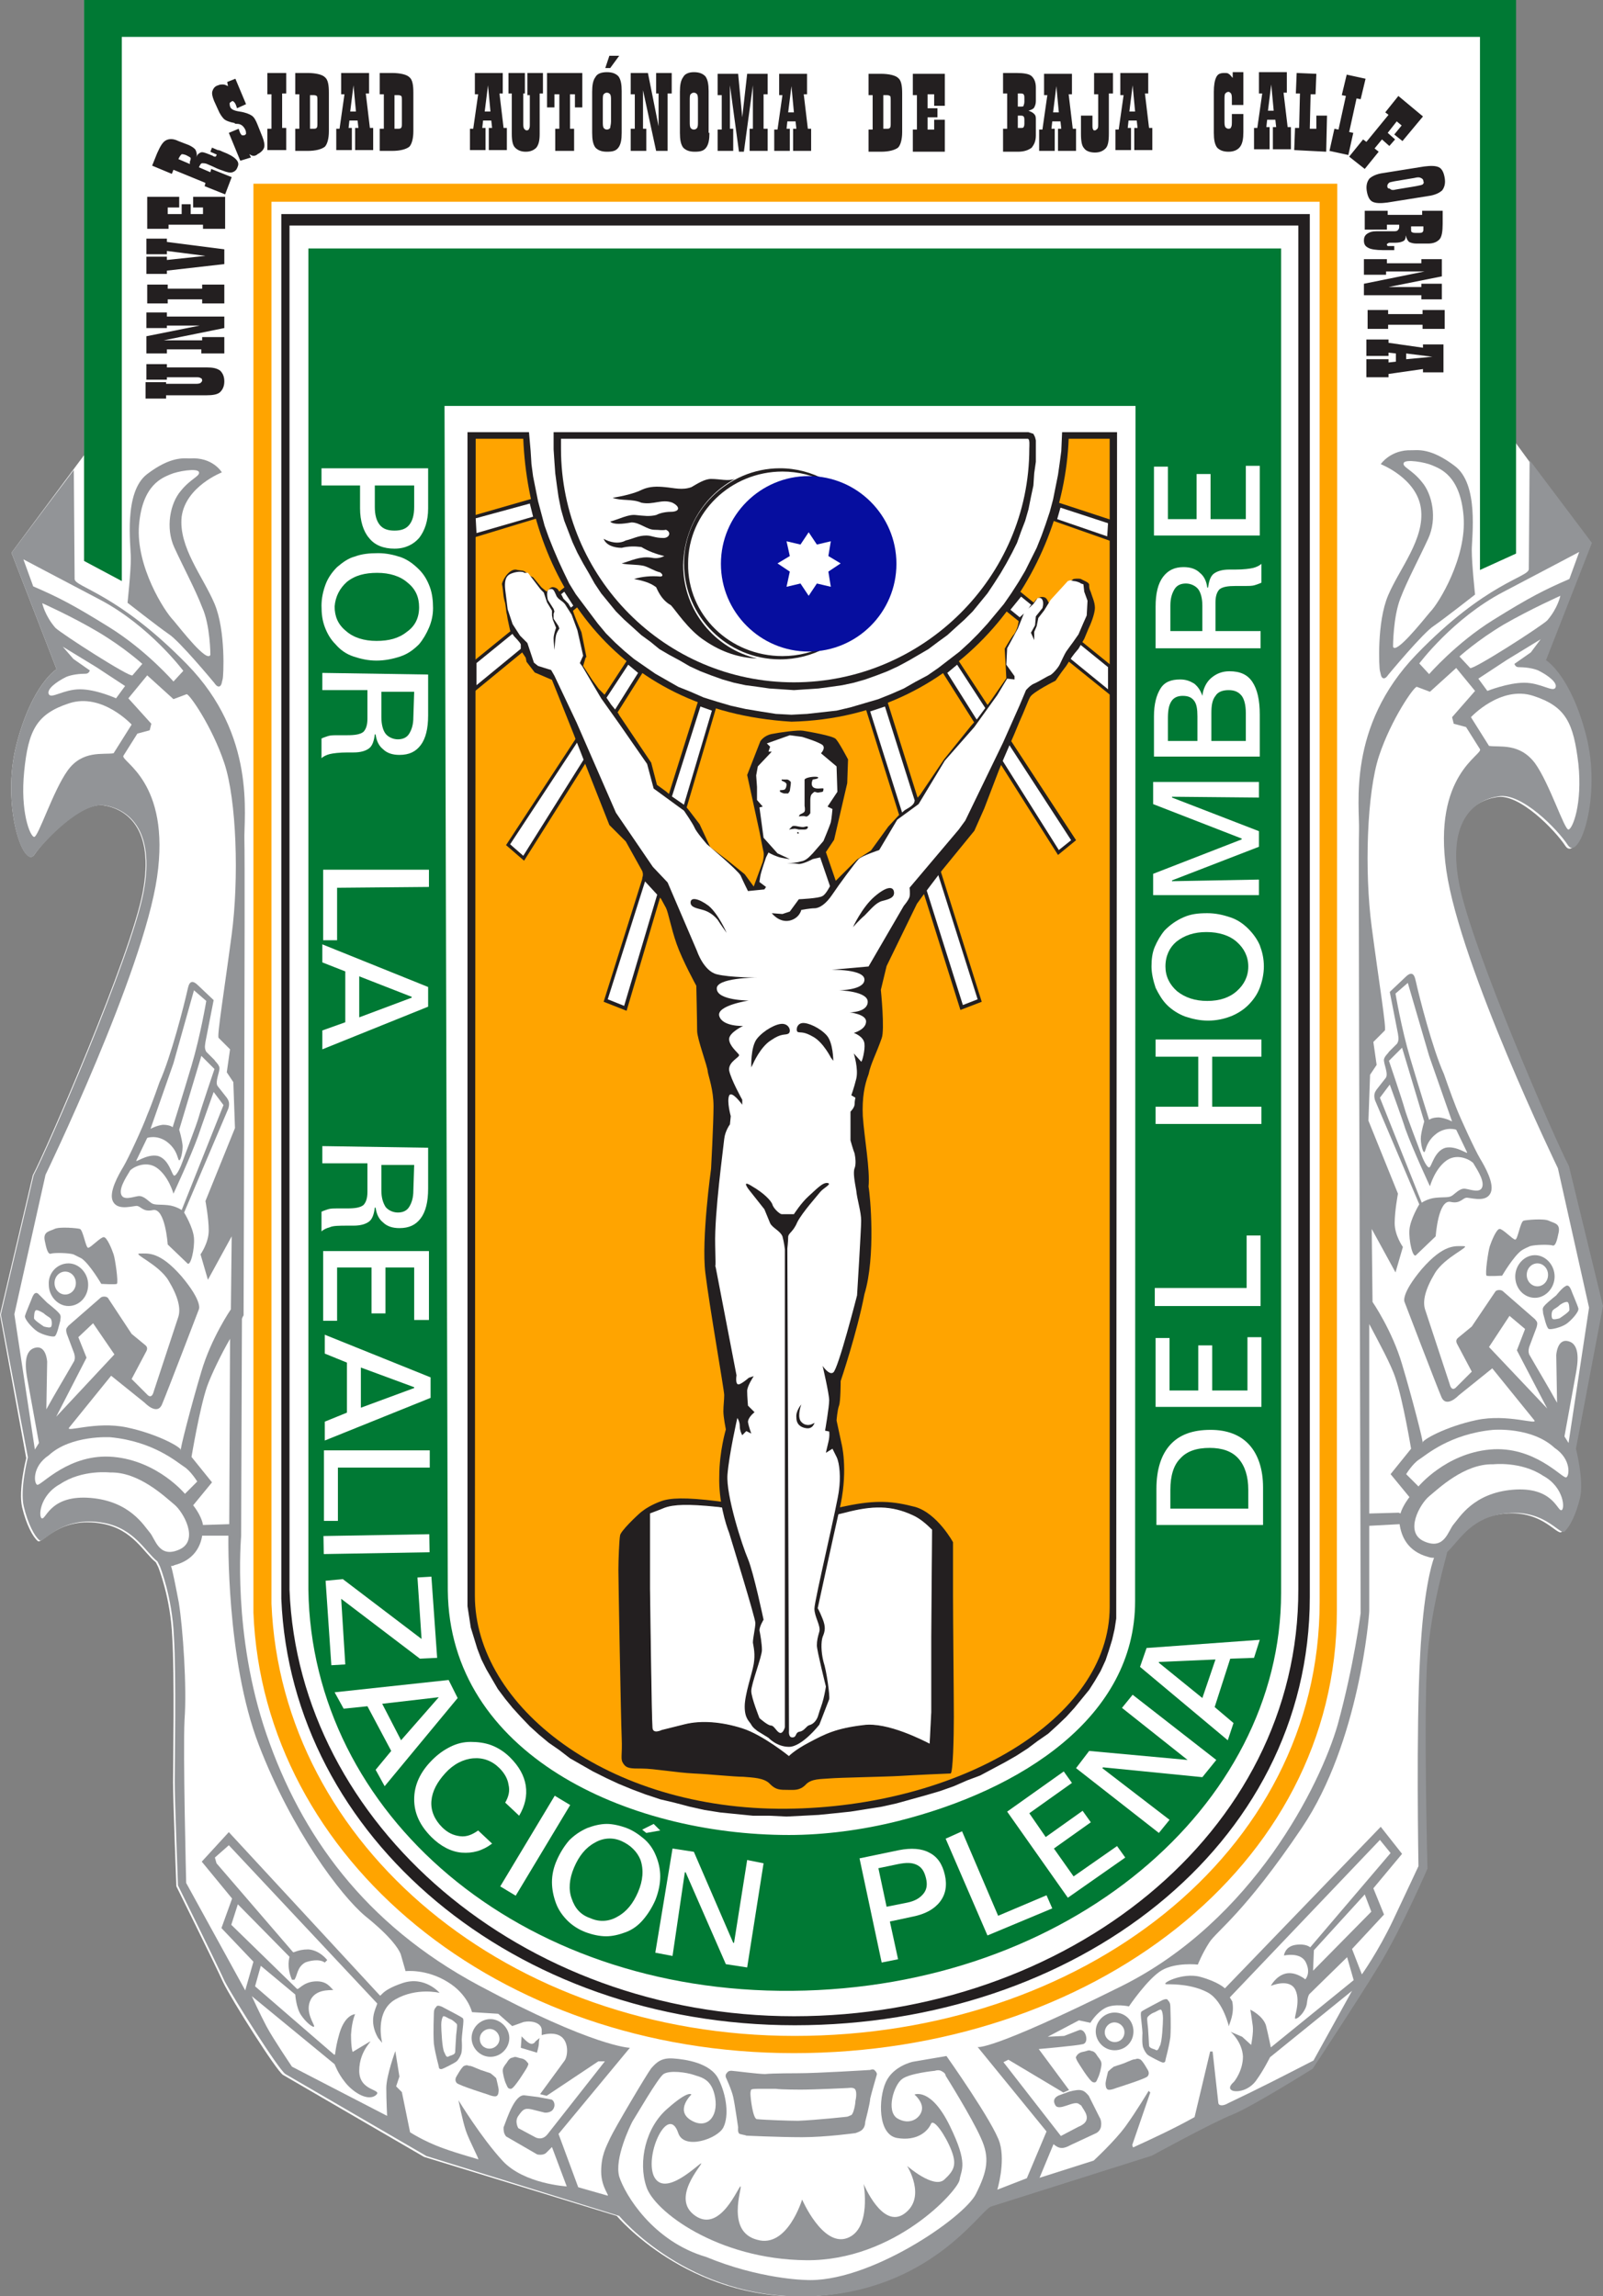<?xml version="1.0" encoding="utf-8"?>
<!-- Generator: Adobe Illustrator 17.1.0, SVG Export Plug-In . SVG Version: 6.00 Build 0)  -->
<!DOCTYPE svg PUBLIC "-//W3C//DTD SVG 1.1//EN" "http://www.w3.org/Graphics/SVG/1.1/DTD/svg11.dtd">
<svg version="1.1" id="Layer_1" xmlns="http://www.w3.org/2000/svg" xmlns:xlink="http://www.w3.org/1999/xlink" x="0px" y="0px"
	 viewBox="284.6 0 390.9 560" enable-background="new 284.6 0 390.9 560" xml:space="preserve">
<rect x="284.6" y="0" width="390.9" height="560" fill="#808080" stroke="none"/>
<path fill="#FFFFFF" d="M305.1,111V0h349.1v108l18,24.6L661,161.2c0,0,6,3.6,9.8,18.4c3.8,14.8-1.6,30.6-4.4,26.8
	c-2.6-4-11.4-13-16.8-12c-5.4,0.8-12.6,5.4-9.6,21.2s23.6,63,26.8,69l8,34l-6.6,34.8c0,0,2,7.8,1,12s-2.6,7.2-3.8,8.2
	s-5.2-6.2-15.8-4.2c-7.4,1.4-10,6.6-12.8,9.2c-0.2,1.4-3.8,12.8-4.8,25.4c-1,13.8,0,51.8,0,51.8s-6.2,14.2-11.8,23.6
	c-5.6,9.2-16.2,25.2-16.2,25.2s-15,9.4-19.6,11.2s-19.6,10-19.6,10l-39.2,12.4C523,539,510.8,559,481.4,560
	c-29.2,1-46.4-19.6-46.4-19.6L388,526l-34.4-20c-1.6-1-12.6-18.4-14.6-22.6c-2-4.4-11.4-23.4-11.4-23.4s-0.8-21-0.8-25.4
	s0.4-26-0.2-35.4c-0.4-9.6-3.4-17-3.4-17l-0.6-1.2c-3-2.4-5.6-8-13-9.4c-10.6-2-14.8,5.2-15.8,4.2c-1.2-1-2.8-4-3.8-8.2s1-12,1-12
	l-6.4-35l8-34c3.2-6,23.8-53.2,26.8-69s-4.2-20.4-9.6-21.2s-14.2,8.2-16.8,12c-2.6,3.8-8.2-12-4.4-26.8c3.8-14.8,9.8-18.4,9.8-18.4
	l-11-28.4L305.1,111z"/>
<polygon fill="#007934" points="305.1,136.8 305.1,0 654.3,0 654.3,135 645.5,139 645.5,9 314.3,9 314.3,141.7 "/>
<path fill="#007934" d="M597,388.5c0,51.8-51.6,96.4-119.2,97c-66.8,0.6-117.2-43.2-118-97.8V60.6H597V388.5z"/>
<path fill="#FFFFFF" d="M561.4,390.5c0,28.2-27.6,46-57.8,53.6c-8.8,2.2-18,3.4-26.6,3.4c-39.6,0-82.8-19.8-83.2-59.6L393,99h168.5
	L561.4,390.5L561.4,390.5z"/>
<path fill="#231F20" d="M380.2,17.8c2,0,3.6,0.4,4.2,1c0.8,0.6,1,2,1,3.8V32c0,1.8-0.4,3.2-1,3.8c-0.8,0.6-2.2,1-4.2,1h-3v-5.4h1V23
	h-1v-5.2H380.2z M380.8,23v8.4h0.6c0.6,0,0.8,0,1-0.2s0.2-0.6,0.2-1.2v-5.4c0-0.6,0-1.2-0.2-1.2c-0.2-0.2-0.6-0.2-1-0.2h-0.6V23z
	 M366.6,36.8v-5.4h0.8l1.2-8.4h-0.8v-5.2h6.8v5h-0.8l1,8.4h0.8v5.4h-4.4v-5.4h0.8l-0.2-1.8h-2l-0.2,1.8h0.8v5.4h-3.8L366.6,36.8
	L366.6,36.8z M370,27.2h1.4l-0.6-6.4L370,27.2z M359.6,17.8c2,0,3.6,0.4,4.2,1c0.8,0.6,1,2,1,3.8V32c0,1.8-0.4,3.2-1,3.8
	c-0.8,0.6-2.2,1-4.2,1h-3v-5.4h1V23h-1v-5.2H359.6z M360.2,23v8.4h0.6c0.6,0,0.8,0,1-0.2C362,31,362,30.6,362,30v-5.4
	c0-0.6,0-1.2-0.2-1.2c-0.2-0.2-0.6-0.2-1-0.2h-0.6L360.2,23L360.2,23z M349.8,36.8v-5.4h1V23h-1v-5.2h4.6v5h-1v8.4h1v5.4h-4.6V36.8z
	 M343.2,39.2l-2.8-6.8l2.4-1L343,32c0.2,0.6,0.4,0.8,0.6,1c0.2,0,0.4,0,0.6,0c0.2-0.2,0.4-0.2,0.4-0.4s0-0.6-0.2-1
	c-0.4-0.8-1-1.4-2-1.4c-0.2,0-0.6,0-0.6-0.2c-1.2-0.2-2.2-0.6-2.6-1s-1-1.2-1.4-2.2l-1-2.2c-0.4-1-0.6-1.8-0.4-2.4s0.6-1.2,1.4-1.4
	c0.4-0.2,0.8-0.2,1.2-0.2s0.8,0.2,1.2,0.4l-0.2-1l2-0.8l2.6,6.2l-2.2,1l-0.2-0.6c-0.2-0.6-0.4-0.8-0.6-1s-0.4-0.2-0.6,0
	s-0.4,0.2-0.4,0.4c0,0.2,0,0.6,0.2,1s0.8,0.8,2.2,1l0,0c1.4,0.2,2.4,0.6,3,1s1,1.2,1.4,2.2l1.2,3c0.4,1,0.6,2,0.4,2.6
	s-0.8,1.2-1.6,1.6c-0.4,0.4-0.8,0.4-1,0.4c-0.4,0-0.6-0.2-1-0.4l0.4,0.8L343.2,39.2z M339.5,47.4l1.6-4.2l-5-2l-0.2,0.8l-2.8-1.2
	l0.2-0.4c0.2-0.4,0.4-0.6,0.6-0.6s0.8,0,1.2,0.2c0.4,0.2,1,0.4,1.8,0.8c0.8,0.4,1.4,0.6,2,0.8c1,0.4,1.8,0.6,2.4,0.4
	c0.6-0.2,1-0.6,1.2-1.2c0.4-0.8,0.2-1.4-0.4-2s-1.6-1.2-3.2-1.8c-0.4-0.2-0.8-0.4-1.2-0.4c-0.4-0.2-1-0.4-1.4-0.6l-0.4,1l0.4,0.2
	c0.6,0.2,0.8,0.4,1,0.4c0.2,0.2,0.2,0.2,0,0.4c0,0.2-0.2,0.2-0.2,0.2c-0.2,0-0.4,0-0.6-0.2l-1-0.4c-1-0.4-1.6-0.6-2-0.4
	c-0.4,0.2-0.8,0.4-1,1.2c0.2-0.8,0-1.4-0.2-1.8c-0.2-0.4-0.8-0.8-1.6-1.2l-2.6-1c-1.2-0.6-2.2-0.6-3-0.2c-0.8,0.4-1.4,1.4-2.2,3.2
	l-1.2,3l4.8,2l0.4-1l7.8,3.2l-0.2,0.8L339.5,47.4z M330.3,38c0.4,0.2,0.8,0.4,0.8,0.6c0,0.2,0,0.4-0.2,0.8V40l-2.8-1.2l0.2-0.4
	c0.2-0.4,0.4-0.6,0.6-0.8c0.2,0,0.4,0,1,0.2L330.3,38z M339.5,55.8h-5.4v-1h-8.4v1h-5.2V48h7.8v2.6h-2.8v1.6h3.4v-2.4h2.2v2.4h3
	v-1.6h-2.4V48h7.8V55.8z M339.3,64.4l-14,1.6v0.8h-5v-4.2h5v0.8l9.4-1l-9.4-1.2V62h-5v-3.8h5V59l14,1.8V64.4z M339.3,74h-5.4v-1
	h-8.4v1h-5v-4.6h5v1h8.4v-1h5.4V74z M339.1,86.2h-5.4v-1h-8.4v1h-5V82l13-2.6h-8V80h-5v-3.8h5v1h14V80l-14.8,3h9.4v-0.8h5.4v4H339.1
	z M334.9,89.6c1.6,0,2.6,0.2,3.4,0.8c0.6,0.6,1,1.4,1,2.6s-0.4,2-1,2.6s-1.8,0.8-3.4,0.8h-9.8v0.8h-5v-4h5v0.4h7c0.6,0,1,0,1.4-0.2
	c0.2-0.2,0.4-0.4,0.4-0.6c0-0.4-0.2-0.6-0.4-0.6c-0.2-0.2-0.6-0.2-1.2-0.2h-7v0.6h-5v-3.8h5v0.8L334.9,89.6L334.9,89.6z M617.8,82.8
	h5.4v0.8l8.4,1.2V84h5v6.8h-5V90l-8.4,1.2V92h-5.4v-4.4h5.4v0.8l1.8-0.2v-2l-1.8-0.2v0.8h-5.4V82.8z M636.9,80.2h-5.4v-1h-8.4v1h-5
	v-4.6h5v1h8.4v-1h5.4V80.2z M617.4,63.2h5.4v1h8.4v-1h5v4.2l-13,2.6h8v-0.8h5V73h-5v-1h-14v-2.8l14.8-3h-9.4V67h-5.4v-3.8H617.4z
	 M617.6,51.4h5.4v1h8.4v-1h5v3.2c0,1.8-0.2,3.2-0.8,3.8s-1.4,1-2.8,1H630c-0.8,0-1.4-0.2-1.8-0.4c-0.4-0.4-0.6-0.8-0.8-1.6
	c0,0.8-0.2,1.2-0.6,1.4c-0.4,0.2-1,0.4-2,0.4h-1.2c-0.2,0-0.4,0-0.6,0.2c-0.2,0-0.2,0.2-0.2,0.2c0,0.2,0,0.2,0.2,0.4
	c0.2,0,0.6,0,1,0h0.6v1c-0.6,0-1,0-1.6,0c-0.4,0-0.8,0-1.2,0c-1.6,0-3-0.2-3.6-0.6c-0.8-0.4-1-1-1-1.8c0-0.6,0.2-1.2,0.8-1.6
	c0.6-0.4,1.2-0.6,2.2-0.6c0.6,0,1.2,0,2.2,0c0.8,0,1.6,0,1.8,0c0.6,0,1,0,1.2-0.2s0.4-0.4,0.4-0.8v-0.6h-3V56h-5.4v-4.6H617.6z
	 M622.9,49.4c-1.6,0.2-2.8,0.2-3.6-0.2s-1.2-1.4-1.4-2.6s0-2.2,0.6-3c0.6-0.6,1.8-1.2,3.4-1.4l10-1.6c1.6-0.2,2.8-0.2,3.6,0.2
	s1.2,1.4,1.4,2.6s0,2.2-0.6,3c-0.6,0.6-1.8,1.2-3.4,1.4L622.9,49.4z M613.6,38.2l3.8,3l3.4-4.2l-1-0.8l1.8-2.2l1.8,1.6l1.4-1.6
	l-1.8-1.6l2.2-2.8l1.2,1l-1.8,2.2l2,1.6l5-6l-6-5l-3.2,4l0.8,0.6l-5.4,6.6L617,34L613.6,38.2z M608.8,36.8l1.2-5.4l1,0.2l1.8-8.2
	l-1-0.2l1.2-5l4.6,1l-1.2,5l-1-0.2l-1.8,8.2l1,0.2l-1.2,5.4L608.8,36.8z M600.2,36.6l0.2-5.4h1l0.2-8.4h-1l0.2-5l4.8,0.2l-0.2,5
	h-1.2l-0.2,8.4h1.6v-3.2h2.6L608,37L600.2,36.6z M590.4,36.6v-5.4h0.8l1.2-8.4h-0.8v-5.2h6.8v5h-0.8l1,8.4h0.8v5.4H595V31h0.8
	l-0.2-1.8h-2l-0.2,1.8h0.8v5.4h-3.8L590.4,36.6L590.4,36.6z M585,24.4c0-0.8,0-1.2-0.2-1.6c-0.2-0.2-0.4-0.4-0.6-0.4
	c-0.4,0-0.6,0.2-0.8,0.4s-0.2,0.8-0.2,1.6v5c0,0.8,0,1.2,0.2,1.6c0.2,0.2,0.4,0.4,0.8,0.4s0.6-0.2,0.6-0.4c0.2-0.2,0.2-0.8,0.2-1.6
	v-1.6h2.8v4.4c0,1.6-0.2,2.8-0.8,3.6s-1.6,1.2-2.8,1.2c-1.4,0-2.2-0.4-2.8-1c-0.6-0.8-0.8-2-0.8-3.6v-10c0-1.6,0.2-2.8,0.6-3.6
	c0.4-0.8,1-1,2-1c0.4,0,0.8,0,1,0.2c0.4,0.2,0.6,0.6,1,1v-1.4h2.6v8H585V24.4L585,24.4z M593.8,27h1.4l-0.6-6.4L593.8,27z
	 M625.1,46.2l4.8-0.8c0.8-0.2,1.2-0.2,1.6-0.4c0.2-0.2,0.4-0.4,0.2-0.8c0-0.4-0.2-0.6-0.6-0.8c-0.4-0.2-0.8-0.2-1.6,0l-4.8,0.8
	c-0.8,0.2-1.2,0.2-1.4,0.4s-0.4,0.4-0.4,0.8c0,0.4,0.2,0.6,0.6,0.6C623.9,46.4,624.3,46.4,625.1,46.2 M629.7,56.8h0.8
	c0.4,0,0.8,0,1-0.2s0.2-0.4,0.2-0.8v-0.6h-3v0.6c0,0.4,0,0.8,0.2,0.8C628.9,56.6,629.1,56.8,629.7,56.8 M627.5,86.2v1.4l6.4-0.6
	L627.5,86.2z M556.6,37v-5.4h0.8l1.2-8.4h-0.8v-5.4h6.8v5h-0.8l1,8.4h0.8v5.4h-4.4v-5.4h0.8l-0.2-1.8h-2l-0.2,1.8h0.8v5.4h-3.8
	L556.6,37L556.6,37z M555,32.6c0,1.8-0.2,3-0.8,3.6s-1.4,1-2.6,1s-2.2-0.4-2.6-1c-0.6-0.6-0.8-1.8-0.8-3.6v-4.4h2.8v2.2
	c0,0.6,0,1,0.2,1.2c0,0.2,0.2,0.2,0.4,0.2s0.4-0.2,0.6-0.4c0.2-0.2,0.2-0.6,0.2-1.2V23h-1v-5.2h4.6v5h-1L555,32.6L555,32.6z M538,37
	v-5.4h0.8l1.2-8.4h-0.8V18h6.8v5h-0.8l1,8.4h0.8v5.4h-4.4v-5.4h0.8l-0.2-1.8h-2l-0.2,1.8h0.8v5.4H538V37z M529.2,36.8v-5.4h1v-8.6
	h-1v-5h3.2c1.8,0,3.2,0.2,3.8,0.8c0.6,0.6,1,1.4,1,2.8v3.2c0,0.8-0.2,1.2-0.4,1.6s-0.8,0.6-1.4,0.8c0.6,0.2,1,0.4,1.4,0.8
	s0.4,0.8,0.4,1.4V33c0,1.4-0.4,2.2-1,3c-0.8,0.6-1.8,1-3.4,1h-3.6V36.8z M507.2,37v-5.4h1v-8.4h-1V18h7.8v7.8h-2.6V23h-1.6v3.4h2.4
	v2.2h-2.4v3h1.6v-2.4h2.6V37H507.2z M499.4,18c2,0,3.6,0.4,4.2,1c0.8,0.6,1,2,1,3.8v9.4c0,1.8-0.4,3.2-1,3.8c-0.8,0.6-2.2,1-4.2,1
	h-3v-5.4h1v-8.4h-1V18H499.4z M500,23v8.4h0.6c0.6,0,0.8,0,1-0.2s0.2-0.6,0.2-1.2v-5.4c0-0.6,0-1.2-0.2-1.2c-0.2-0.2-0.6-0.2-1-0.2
	H500V23z M473.4,37v-5.4h0.8l1.2-8.4h-0.8V18h6.8v5h-0.8l1,8.4h0.8v5.4H478v-5.4h0.8l-0.2-1.8h-2l-0.2,1.8h0.8v5.4h-3.8L473.4,37
	L473.4,37z M459.6,37v-5.4h1v-8.4h-1V18h5l1,10.6l1.2-10.6h5v5h-1v8.4h1v5.4h-4.4v-5.4h0.8V20.8L466,37h-1.2l-2.2-16.2v10.6h0.8v5.4
	h-3.8L459.6,37L459.6,37z M457.6,32.4c0,1.6-0.2,2.8-0.8,3.6s-1.4,1-2.8,1s-2.2-0.4-2.8-1c-0.6-0.8-0.8-2-0.8-3.6v-10
	c0-1.6,0.2-2.8,0.8-3.6c0.4-0.8,1.4-1.2,2.6-1.2c1.4,0,2.2,0.4,2.8,1c0.6,0.8,0.8,2,0.8,3.6v10.2H457.6z M438.4,36.8v-5.4h1V23h-1
	v-5.2h4.2l2.6,13v-8h-0.6v-5h3.8v5h-1v14h-2.8L441.4,22v9.4h0.8v5.4H438.4z M436.2,32.4c0,1.6-0.2,2.8-0.8,3.6s-1.4,1-2.8,1
	s-2.2-0.4-2.8-1c-0.6-0.8-0.8-2-0.8-3.6v-10c0-1.6,0.2-2.8,0.8-3.6c0.4-0.8,1.4-1.2,2.8-1.2s2.2,0.4,2.8,1c0.6,0.8,0.8,2,0.8,3.6
	V32.4z M420,36.8v-5.4h1V23h-1.2v3.2H418v-8.4h8.6v8.4h-1.8V23h-1.2v8.4h1v5.4H420z M416.2,32.6c0,1.6-0.2,2.6-0.8,3.4
	c-0.6,0.6-1.4,1-2.6,1s-2-0.4-2.6-1s-0.8-1.8-0.8-3.4v-9.8h-0.8v-5h4v5h-0.4V30c0,0.6,0,1,0.2,1.4c0.2,0.2,0.4,0.4,0.6,0.4
	c0.4,0,0.6-0.2,0.6-0.4c0.2-0.2,0.2-0.6,0.2-1.2v-7h-0.6v-5.4h3.8v5h-0.8L416.2,32.6L416.2,32.6z M399.2,36.8v-5.4h0.8l1.2-8.4h-0.8
	v-5.2h6.8v5h-0.8l1,8.4h0.8v5.4h-4.4v-5.4h0.8l-0.2-1.8h-2l-0.2,1.8h0.8v5.4h-3.8L399.2,36.8L399.2,36.8z M402.8,27.2h1.4l-0.6-6.4
	L402.8,27.2z M433.6,29.6v-5c0-0.8,0-1.2-0.2-1.6c-0.2-0.2-0.4-0.4-0.8-0.4s-0.6,0.2-0.8,0.4c-0.2,0.2-0.2,0.8-0.2,1.6v5
	c0,0.8,0,1.2,0.2,1.6c0.2,0.2,0.4,0.4,0.8,0.4s0.6-0.2,0.8-0.4C433.4,30.8,433.6,30.4,433.6,29.6 M454.8,29.6v-5
	c0-0.8,0-1.2-0.2-1.6c-0.2-0.2-0.4-0.4-0.8-0.4s-0.6,0.2-0.8,0.4c-0.2,0.2-0.2,0.8-0.2,1.6v5c0,0.8,0,1.2,0.2,1.6
	c0.2,0.2,0.4,0.4,0.8,0.4s0.6-0.2,0.8-0.4C454.8,30.8,454.8,30.4,454.8,29.6 M476.8,27.4h1.4l-0.6-6.4L476.8,27.4z M534.4,24.8V24
	c0-0.4,0-0.8-0.2-1s-0.4-0.2-0.8-0.2h-0.6V26h0.6c0.4,0,0.8,0,0.8-0.2S534.4,25.4,534.4,24.8 M534.4,30.2v-0.8c0-0.4,0-0.8-0.2-1
	s-0.4-0.2-0.8-0.2h-0.6v3h0.6c0.4,0,0.8,0,0.8-0.2C534.2,31,534.4,30.8,534.4,30.2 M541.4,27.4h1.4l-0.6-6.4L541.4,27.4z M560,27.2
	h1.4l-0.6-6.4L560,27.2z M433.4,16.6h-1.2l1-3h2.4L433.4,16.6z"/>
<polygon fill="#231F20" points="556.8,392.1 556.8,394.7 556.4,397.3 555.8,399.9 555,402.5 554.2,404.9 553,407.5 551.6,409.9 
	550.2,412.1 548.4,414.3 546.6,416.5 544.6,418.7 542.4,420.8 540.2,422.8 537.6,424.6 535.2,426.4 532.4,428.2 529.6,429.8 
	526.6,431.4 523.6,433 520.4,434.2 517.2,435.6 513.8,436.8 510.4,437.8 506.8,438.8 503.2,439.8 499.6,440.6 495.8,441.2 
	492,441.8 488.2,442.2 484.2,442.6 480.4,442.8 476.4,443 472.2,442.8 468.2,442.8 464.2,442.4 460.2,442 456.4,441.4 452.8,440.6 
	449,439.6 445.6,438.8 442,437.6 438.8,436.4 435.4,435 432.4,433.6 429.2,432 426.4,430.4 423.6,428.8 421,426.8 418.4,425 
	416,423 413.8,421 411.6,418.7 409.6,416.5 407.8,414.3 406,411.9 404.6,409.5 403.2,407.1 402,404.7 401,402.1 400.2,399.5 
	399.4,396.9 399,394.3 398.6,391.7 398.6,389.1 398.6,105.4 413.6,105.4 414,110 414.2,113.2 414.6,116.2 415.2,119.2 415.8,122.2 
	416.6,125.2 417.4,128.2 418.4,131 419.6,134 420.8,136.8 422,139.4 423.4,142.3 425,144.9 426.8,147.3 428.6,149.7 430.4,152.1 
	432.4,154.5 434.6,156.7 436.8,158.7 439.2,160.7 441.8,162.5 444.4,164.3 447.2,165.9 450,167.5 453,168.7 456.2,170.1 
	459.4,171.1 462.8,172.1 466.4,172.9 470,173.5 473.8,174.1 477.6,174.3 481.4,174.1 485,173.7 488.6,173.3 492,172.5 495.4,171.5 
	498.8,170.5 501.8,169.3 505,167.9 507.8,166.3 510.8,164.7 513.4,162.9 516,160.9 518.6,158.9 521,156.7 523.2,154.5 525.4,152.1 
	527.4,149.7 529.4,147.3 531.2,144.7 533,141.9 534.6,139.2 536,136.4 537.4,133.6 538.6,130.6 539.6,127.8 540.6,124.8 
	541.4,121.8 542,118.8 542.6,115.8 543,113 543.4,110 543.6,105.4 557,105.4 "/>
<path fill="#FFA400" d="M555.2,391.9c0,27.4-36.8,48.8-78.8,49.2c-43.6,0.4-76-25-76-52l0.2-282.1h11.6c1.4,33.6,22,66.4,65.4,69
	c42-1,66.4-36.6,67.6-69h10V391.9z"/>
<polygon fill="#231F20" points="535.4,105.4 536.6,105.8 537,106.6 537.2,107.4 537.2,108 537.2,108.4 537.2,109 537.2,109.2 
	537.2,109.6 537.2,112.6 536.8,115.4 536.6,118.4 536,121.2 535.4,124.2 534.6,127 533.6,129.6 532.6,132.4 531.4,134.8 530,137.4 
	528.6,139.8 527,142.3 525.4,144.7 523.6,146.9 521.8,149.1 519.8,151.1 517.8,152.9 515.6,154.9 513.4,156.5 511,158.3 
	508.6,159.7 506.2,161.1 503.6,162.5 501,163.7 498.4,164.7 495.6,165.7 492.8,166.5 490,167.1 487.2,167.5 484.2,167.9 
	481.2,168.1 478.2,168.3 475.2,168.1 472.2,167.9 469.4,167.5 466.4,167.1 463.6,166.5 460.8,165.7 458,164.7 455.4,163.7 
	452.8,162.5 450.4,161.1 447.8,159.7 445.4,158.3 443.2,156.5 441,154.9 438.8,152.9 436.8,151.1 434.8,149.1 433,146.9 
	431.2,144.7 429.6,142.3 428.2,139.8 426.8,137.4 425.4,134.8 424.2,132.2 423.2,129.6 422.2,127 421.4,124.2 420.8,121.2 
	420.4,118.4 420,115.4 419.8,112.6 419.6,109.6 419.6,105.4 "/>
<path fill="#FFFFFF" d="M535.2,107c0.6,0,0.4,1.8,0.4,2.4c0,31.4-26,57-57.4,57s-56.8-25.6-56.8-57V107H535.2z"/>
<polygon fill="#231F20" points="408,206.1 437.6,160.9 441.4,163.9 412.4,209.9 "/>
<polygon fill="#FFFFFF" points="409,205.9 437.8,162.1 440.2,164.1 412.2,208.7 "/>
<polygon fill="#231F20" points="400,161.3 422.4,143.1 425.6,147.9 400,168.9 "/>
<polygon fill="#FFFFFF" points="400.8,161.7 422.2,144.3 424.4,147.7 400.8,167.1 "/>
<polygon fill="#231F20" points="555.6,162.3 533.4,144.3 529.8,148.9 555.6,169.7 "/>
<polygon fill="#FFFFFF" points="554.8,162.7 533.6,145.5 531,148.7 554.8,168.1 "/>
<polygon fill="#231F20" points="399.8,125.8 414.4,121.6 415.6,126.4 399.8,131.2 "/>
<polygon fill="#FFFFFF" points="400.6,126.4 413.8,122.8 414.6,126 400.8,130 "/>
<polygon fill="#231F20" points="431.8,244.3 454.8,171.1 459.2,172.7 437.4,246.5 "/>
<polygon fill="#FFFFFF" points="432.8,243.7 455.4,172.3 458.2,173.3 436.8,245.3 "/>
<polygon fill="#231F20" points="547,204.9 518.2,160.9 514.4,163.9 542.6,208.5 "/>
<polygon fill="#FFFFFF" points="545.8,204.9 518,162.1 515.6,164.1 542.8,207.3 "/>
<polygon fill="#231F20" points="524,244.3 501,171.1 495.8,173.1 518.8,246.3 "/>
<polygon fill="#FFFFFF" points="523,243.7 500.4,172.3 496.8,173.5 519.4,245.1 "/>
<polygon fill="#231F20" points="555.6,126.8 542.8,122.6 541.4,127 555.6,132 "/>
<polygon fill="#FFFFFF" points="554.8,127.6 543.2,123.8 542.4,126.6 554.6,130.8 "/>
<path fill="#231F20" d="M474.8,114.2c8,0,15.2,4.2,19.4,10.4c-4.2-5.8-11-9.6-18.8-9.6c-12.6,0-23,10-23,22.4
	c-0.2,12.6,10.2,22.6,23,22.6c7.8,0,14.6-3.8,18.8-9.6c-4.2,6.4-11.4,10.4-19.4,10.4c-12.8,0-23.4-10.4-23.4-23.4
	C451.4,124.8,462,114.2,474.8,114.2"/>
<path fill="#231F20" d="M463.8,116.8c-1.8,0.6-3.6,0-5.8,0c-1.6,0-3.4,1.2-4.8,2c-2.2,0.8-4.2,0.2-6.4,0c-2-0.2-3.8-0.2-5.6,0.6
	c-2,1-4.8,1.6-7.2,2c2,0.8,4.8,0.2,7,1.2c3,0.6,5-1,7.6,0c1.6,0.8,2,2,0,2.2c-1.4,0-2.8,0.2-4,0.8c-1.6,0.4-3,0.2-5,0
	c-1.8-0.2-4,1-6.2,1.6c0.8,0.8,3,0.6,5.2,0.2c2,0,3.8,1.8,5.6,1.8c1.2,0,1.8,0.2,2.8,0c1.4,0.6,0.8,2-0.6,2c-2.2,0-2.8-0.6-4.2-0.6
	c-2,0-3.2,0.8-5,1.2c-1.8,1-4,0.4-5.4-0.4c0.6,1.6,2.6,2.2,4.4,2.2c1.6-0.4,3.2-0.4,4.8-0.2c1.6,1,3.8,1.8,5.6,2.2
	c-1.2,0.6-2.2,0.6-3.2,0.4c-2.8-0.4-5,0.8-7.2,1.4c1.6,0.4,3.6,0.2,5.4,0.6c1.4,0.4,2.4,1.2,4,1.6c0.8,0.6,0.6,1,0,1
	c-2.2-0.2-4.4,0-6.4,0.6c2,0.4,3.8,0.8,5.4,2c0.8,1.8,1.8,3.4,3.6,4.4c1,1,4.2,6,8.2,8.6c4.4,3,8.6,4.2,12.8,4.4
	c-10.2-2.4-18-11.6-18-22.8C451.4,128.6,456.4,120.8,463.8,116.8C463.8,117,463.8,117,463.8,116.8"/>
<path fill="#060E9F" d="M481.8,158.9c11.8,0,21.4-9.6,21.4-21.4c0-11.8-9.6-21.4-21.4-21.4s-21.4,9.6-21.4,21.4
	S470,158.9,481.8,158.9"/>
<polygon fill="#FFFFFF" points="481.8,129.8 483.8,132.8 487.2,132 486.6,135.6 489.6,137.4 486.6,139.4 487.2,143.1 483.8,142.3 
	481.8,145.3 479.8,142.3 476.4,143.1 477.2,139.4 474.2,137.4 477.2,135.6 476.4,132 479.8,132.8 "/>
<path fill="#FFA400" d="M610.6,392.9c0,62.6-60.2,107.8-132.4,107.8s-129.4-47.2-131.8-107.4V44.8h264.3L610.6,392.9L610.6,392.9z
	 M606.4,390.7V49.2H350.8v341.9c2.4,59,57.8,105.4,127.6,105.4S606.4,452.2,606.4,390.7"/>
<path fill="#231F20" d="M604,389.5c0,60.8-57.2,104.4-125.6,104.4s-122.8-45.8-125.2-104V52.2H604V389.5z M601.2,387.5V55h-246
	v332.7c2.2,57.2,56.6,104,123,104S601.4,447.2,601.2,387.5"/>
<path fill="#FFFFFF" d="M511.4,425.4l0.6,0.2v-7.8l0.6-0.6l0.2-4.4l0.6-1l0.2,2.2l0.6,1l1.6-0.2c0,1.2,0,2,0,2.8
	c0,4.6-0.2,13.2-0.8,13.2s-9,0.4-12,0.6s-14.4,0.4-16.6,0.6s-5,0-6.4,1.6s-1.8,1.4-3.6,1.2c-1.8,0-2.4,0.2-3.8-1.4s-5-1.6-7-1.6
	c-2-0.2-7.6-0.6-11.6-0.8c-4.2-0.2-9.6-1-12.4-1s-3.8,0-4.6-1.2s-0.2-1.8-0.4-6.2c0-2-0.2-9.4-0.4-17.4l0.4-2.4l0.2-13.4
	c0,0,0-0.8,0.4-1.2c0.4-0.4,1-0.6,1-0.6l0.2-4.8c0,0-0.4-6-0.4-6.4s0.8-0.6,1,0.4s0,3.2,0,3.2l1-0.4c0,0,0.2-2.8,0-4s-0.6-2.8,0-3.6
	c0.4-0.6,1-0.8,1.2-0.8l0,0l0.2,28.2l-0.8,0.2l-0.8,0.2v5.8c0,0.6-0.4,0.8-0.8,1c-0.2,0.4-0.8,0.4-0.8,0.4v16.4l0.6,1
	c0,0,0-1,0.2-1.4s0.6-0.6,0.8-0.4c0.2,0.4,0.6,0.6,0.6,0.6l1.2-0.6c0.4,0.4,1.2,1.2,2.8,0.6c2.2-0.8,7.2-2.4,11-2.4
	c4,0,9,1.4,11.2,3s4.6,3,6.6,4.6c2,1.8,3,1.8,4.4,0.8s5.6-4.2,10.2-5.6c4.4-1.6,7.4-2,10.8-1.6C502.4,422.6,510,424.8,511.4,425.4"
	/>
<path fill="none" stroke="#231F20" stroke-width="0.216" stroke-miterlimit="2.613" d="M511.4,425.4l0.6,0.2v-7.8l0.6-0.6l0.2-4.4
	l0.6-1l0.2,2.2l0.6,1l1.6-0.2c0,1.2,0,2,0,2.8c0,4.6-0.2,13.2-0.8,13.2s-9,0.4-12,0.6s-14.4,0.4-16.6,0.6s-5,0-6.4,1.6
	s-1.8,1.4-3.6,1.2c-1.8,0-2.4,0.2-3.8-1.4s-5-1.6-7-1.6c-2-0.2-7.6-0.6-11.6-0.8c-4.2-0.2-9.6-1-12.4-1s-3.8,0-4.6-1.2
	s-0.2-1.8-0.4-6.2c0-2-0.2-9.4-0.4-17.4l0.4-2.4l0.2-13.4c0,0,0-0.8,0.4-1.2c0.4-0.4,1-0.6,1-0.6l0.2-4.8c0,0-0.4-6-0.4-6.4
	s0.8-0.6,1,0.4s0,3.2,0,3.2l1-0.4c0,0,0.2-2.8,0-4s-0.6-2.8,0-3.6c0.4-0.6,1-0.8,1.2-0.8l0,0l0.2,28.2l-0.8,0.2l-0.8,0.2v5.8
	c0,0.6-0.4,0.8-0.8,1c-0.2,0.4-0.8,0.4-0.8,0.4v16.4l0.6,1c0,0,0-1,0.2-1.4s0.6-0.6,0.8-0.4c0.2,0.4,0.6,0.6,0.6,0.6l1.2-0.6
	c0.4,0.4,1.2,1.2,2.8,0.6c2.2-0.8,7.2-2.4,11-2.4c4,0,9,1.4,11.2,3s4.6,3,6.6,4.6c2,1.8,3,1.8,4.4,0.8s5.6-4.2,10.2-5.6
	c4.4-1.6,7.4-2,10.8-1.6C502.4,422.6,510,424.8,511.4,425.4z"/>
<path fill="#FFFFFF" d="M511.4,425.4c-1.6-0.8-10.4-5.4-16.2-4.6c-6.8,0.8-9.4,2.2-13.2,4.2c-3.8,2-5,3.4-5,3.4s-6.4-5.2-11.4-6.8
	c-5-1.6-10-2-14-1S446,422,446,422s-2.4,1.2-2.4-0.8c-0.2-1.8-0.6-33.6-0.6-33.6V369c1-0.4,2.2-0.8,3.6-1.4c2.2-0.8,5.6-1,13.2-0.2
	c7.6,1,12.2,2.6,17.4,4.2c3.8-0.6,7.8-1.4,13.4-2.8c6.8-1.8,11.4-1.8,16.6,0.6c1.8,0.8,3.4,2.2,4.8,3.6l-0.2,26v18.6L511.4,425.4z"
	/>
<path fill="none" stroke="#231F20" stroke-width="0.216" stroke-miterlimit="2.613" d="M511.4,425.4c-1.6-0.8-10.4-5.4-16.2-4.6
	c-6.8,0.8-9.4,2.2-13.2,4.2c-3.8,2-5,3.4-5,3.4s-6.4-5.2-11.4-6.8c-5-1.6-10-2-14-1S446,422,446,422s-2.4,1.2-2.4-0.8
	c-0.2-1.8-0.6-33.6-0.6-33.6V369c1-0.4,2.2-0.8,3.6-1.4c2.2-0.8,5.6-1,13.2-0.2c7.6,1,12.2,2.6,17.4,4.2c3.8-0.6,7.8-1.4,13.4-2.8
	c6.8-1.8,11.4-1.8,16.6,0.6c1.8,0.8,3.4,2.2,4.8,3.6l-0.2,26v18.6L511.4,425.4z"/>
<path fill="#231F20" d="M511.4,425.4c-1.6-0.8-10.4-5.4-16.2-4.6c-6.8,0.8-9.4,2.2-13.2,4.2c-3.8,2-5,3.4-5,3.4s-6.4-5.2-11.4-6.8
	c-5-1.6-10-2-14-1S446,422,446,422s-2.4,1.2-2.4-0.8c-0.2-1.8-0.6-33.6-0.6-33.6V369c1-0.4,2.2-0.8,3.6-1.4c2.2-0.8,5.6-1,13.2-0.2
	c7.6,1,12.2,2.6,17.4,4.2c3.8-0.6,7.8-1.4,13.4-2.8c6.8-1.8,11.4-1.8,16.6,0.6c1.8,0.8,3.4,2.2,4.8,3.6l-0.2,26v18.6L511.4,425.4z
	 M511.4,425.4c-1.4-0.6-9-2.6-12.4-3s-6.4,0-10.8,1.6s-8.6,4.6-10.2,5.6c-1.4,1-2.4,0.8-4.4-0.8c-2-1.8-4.4-3.2-6.6-4.6
	c-2.2-1.6-7.2-3-11.2-3s-9,1.6-11,2.4c-1.6,0.6-2.6-0.2-2.8-0.6l-1.2,0.6c0,0-0.2-0.2-0.6-0.6c-0.2-0.4-0.6-0.2-0.8,0.4
	c-0.2,0.4-0.2,1.4-0.2,1.4l-0.6-1v-16.4c0,0,0.6,0,0.8-0.4c0.2-0.4,0.8-0.4,0.8-1v-5.8l0.8-0.2l0.8-0.2l-0.2-28.2l0,0
	c-0.2,0-0.8,0.2-1.2,0.8c-0.6,0.8-0.2,2.2,0,3.6c0.2,1.2,0,4,0,4l-1,0.4c0,0,0-2.4,0-3.2c-0.2-1-1-0.8-1-0.4s0.4,6.4,0.4,6.4
	l-0.2,4.8c0,0-0.4,0-1,0.6c-0.4,0.4-0.4,1.2-0.4,1.2l-0.2,13.4l-0.4,2.4c0.2,8,0.4,15.4,0.4,17.4c0.2,4.4-0.4,5,0.4,6.2
	s1.6,1.2,4.4,1.2s8.2,1,12.4,1c4.2,0.2,9.6,0.6,11.6,0.8c2,0.2,5.6,0.2,7,1.6c1.4,1.6,2,1.4,3.8,1.4s2.2,0.2,3.6-1.2
	c1.4-1.6,4.2-1.4,6.4-1.6c2.2-0.2,13.4-0.4,16.6-0.6c3-0.2,11.4-0.6,12-0.6s0.8-8.6,0.8-13.2c0-0.6,0-1.6,0-2.8l-1.6,0.2l-0.6-1
	l-0.2-2.2l-0.6,1l-0.2,4.4l-0.6,0.6v7.8L511.4,425.4z M459.6,366.1c-8-1-11.6-0.8-13.8,0c-2.2,0.8-3.8,1.8-4.8,2.6s-5.2,4.8-5.2,5.8
	c-0.2,1-0.4,6-0.4,8.4c0,2.2,0.6,36.2,0.8,40.8c0.2,4.6-0.4,5.2,0.4,6.4c0.8,1.2,1.8,1.2,4.6,1.2c2.8,0,8.4,1,12.6,1.2
	s9.8,0.8,12,0.8c2.2,0.2,5.2,0.2,6.6,1.8c1.4,1.4,2.4,1.4,4.4,1.4c1.4,0,2.8,0.2,4.2-1.2c1.4-1.6,3.8-1.4,6-1.6s13.8-0.4,17-0.6
	s11.8-0.6,12.4-0.6s0.8-9,0.8-13.8s-0.2-23.8-0.2-29.6v-13c0,0-3.8-7-9.2-8.6c-5.4-1.4-9.4-1.8-17-0.2c-7.6,1.6-13.6,2.8-13.6,2.8
	S467.6,367.1,459.6,366.1 M500.6,429.6l2-0.2c0,0,2.8,0.2,4.8,0.2c1.8,0,3.6,0.2,3.6,0.2l1,0.8l-1.2,0.2c0,0-2.6-0.2-4.4-0.2
	s-4.8-0.2-4.8-0.2L500.6,429.6z M497.8,427l1.2,0.6c0,0,2.4,0,4.6,0.2c2.4,0.2,3.6,0.4,4.6,0.6s1.6,0.2,1.6,0.2l0.2-0.6
	c0,0-3.2-1-4.8-1c-1.6-0.2-2.6-0.2-4.2-0.2C499.8,426.6,497.8,427,497.8,427 M493.6,424.6l1.2,0.2c0,0,1.2-0.2,4,0s3.8,0.4,7.2,1.2
	c3.4,0.8,4.8,0.6,4.8,0.6l-0.2-0.8c-0.8-0.2-2-0.4-4.4-0.8c-2.2-0.4-2.4-0.6-5.8-1C497,423.6,493.6,424.6,493.6,424.6 M468.6,426
	c0,0-3.8-2.4-6.2-3s-7.4-0.6-8-0.4l1.2,0.8c0,0,2.4,0,3.6,0.2s2.8,0.6,3.4,0.8c0.8,0.4,1.6,1,0.4,0.8s-3.4-0.6-4-0.6s-2,0.2-2.4,0.2
	l0.4,0.8c0.2,0.2,2.2,0.2,2.4,0.2c0.2,0,0.4,0.8,0,0.6c-0.6,0-1.4,0-1.6,0.2l0.6,1c0.6,0,2.2,0.2,2.8,0.2c0.8,0,1.8,0.8,0.8,1
	c-1,0-1.6,0.2-2,0.4l0.6,1c0.8,0,2,0,3,0c0.8,0,2,0.2,2,0.2l1.8-3.6c0,0,0.8,0,1.2,0C468.8,426.8,468.6,426,468.6,426"/>
<path fill="#231F20" d="M412.2,139.2l-1.4-0.2c-1.6-0.6-3.4,1.8-3.8,3.4c0.4,2,0.2,2.4,0.6,4c0.4,1.2,0.4,3,0.6,3.4l0.2,1.2l0.6,2.8
	l1,1.4c0,0,1.6,1.6,1.6,2v1.4l1.2,1.8l0.2,1l2,2.6l4.2,1.8l5.2,13l2.8,7.2l6,15.2l4,4l4,7.2c0,0,0.4,0.8,0,1.8l4.6,5l1.2,2.2
	c0.6,1.2,1.2,4.8,2.6,8.8s4.8,10.2,4.8,10.2s0.2,9,0.2,11s2.6,8.8,2.6,10c0.2,1.2,1.4,4.4,1.4,8.4S458,285,458,285
	s-2.4,17.2-1.4,25.4c1,8.2,4.6,28.6,4.6,29.8c0,1.2-0.2,2.6-0.2,4s0.6,4.4,0.6,4.4S460,354,460,360c-0.2,6,1.6,11.8,2.4,13.8
	c0.6,2,6.4,20.8,6.4,22s-0.6,3.6-0.6,4.8c0.2,1.2,0.6,2.8,0.2,5.2c-0.4,2.4-2.2,7.4-2.2,10.4s1.2,3.6,1.6,4.4s1.6,1.6,1.6,1.6
	l2.6,1.6c0,0,2,2.2,5,2.2c3.2,0,7.4-5.4,7.4-5.4l2.4-6.2c0.2-0.8-0.6-6.8-1.4-9.2c-0.6-2.4-0.6-4.8-0.2-6c0.6-1.4,0.8-2.4,0-4.4
	s-1.2-2.6-1.2-2.6s3.6-16.6,5.6-25.4c1.8-8.8,0.2-14.8,0.2-14.8l-1.2-5.6c0,0,0.2-2.6,0.6-3.6s0.4-6,0.4-6s4-11.8,5.8-21.2
	c2.8-9.2,1.4-24.2,1-26.2c0.4-4.2-1-11.6-1.4-17.2c-0.2-4.4,0.4-7.6,1.4-10.2c0.6-2.8,1.8-4.8,3.2-8.8c0.8-2-0.2-11.8-0.2-11.8
	l1.4-5.8l7.4-15.2l1.6-2.2l4.4-5.8l8-9.8l2.4-5.4l3.6-9.4c1.6-4,3.4-7.8,5-11.8c1.2-2.6,2.2-5.4,2.6-6c0.6-1.2,6.2-4,6.2-4l1.4-2
	l1.2-1.6l1.4-2.2l0.6-0.8l1-1.2l1.4-2.4l1-2.4c0.4-0.8,1.6-3.6,1.6-5.2c0-1.4-0.8-3-1-3.8c-0.4-0.8-0.4-1.2-0.4-1.8s-1.4-1-2-1.4
	c-0.8-0.2-1.8,0-1.8,0l-1.2,0.8l-0.4,0.6l0,0l-4,4.2c-0.8,0.8-0.4-1-1.8-1.2s-2.2,1.2-2.2,1.2l-1,1l-0.6,1l-2,1.8l-0.4,2
	c0,0-0.4,1.6-1.2,2.4c-0.6,0.8-2,3.2-2,3.2l0.4,7.2l-3.6,5.2l-3.4,4.6l-1.6,1.8l-6.6,8.2l-5.8,8.6l-1.4,1.6c0,0.4-0.4,1-1.4,1.6
	l-1,0.6l-1.6,1.4l-2.4,2.6l-4.2,5.8l-3.4,2.2l-5.2,5.2l-2.4-7l2-3l3.2-13.8l0.2-5.8c0,0-2.2-4.2-3-5s-6.8-1.8-8-2s-5.6,0.4-7.6,0.8
	c-2,0.4-2.8,1.8-2.8,1.8l-3.2,8.2l3,13.8c0,0,0.8,4.2,1,5s-0.2,2.4-0.2,2.4l-2.2,6l-2.2-3l-4.2-3.4l-4.2-3.2l-2.6-5.6l-2.6-3.4
	l-1-1.2l-3.2-2.2L447,193l-2.2-1.6l-1.4-5.4l-7.8-11.6l-0.2-0.4l-1.8-2.2l-0.4-0.6l-1.2-1.8l-1.4-1.4l-1.6-2.2l-2.2-3.4l0.6-2
	l0.2-0.2l-1.2-6c0,0-1.4-3.2-1.8-4.4c-0.6-2-0.4-0.8-1.4-2.6L422,146l-0.4-0.8l-0.8-1.2c0,0-0.2-0.6-1.2-0.8s-1.6,1.4-1.8,1l-1.2-1
	l-2-2.4l-0.8-0.4C413.6,140.3,412.8,139.4,412.2,139.2"/>
<path fill="#FFFFFF" d="M412.4,139.6c-1-0.4-2.6,0-3.4,0.4c-1.2,0.6-1.4,2-1.2,3.8l0.6,4.8l1.2,3.6l1.8,2.8l1.8,1.8l1.6,4.8l1,0.8
	l3.2,1l0.8,1.4l5.4,11.4l9.6,22l9,13.2l3.6,3.8l7.2,16.8c0,0,1.6,4.8,4.8,5.6s9.8,0.8,9.8,0.8s-10.2,0-9.8,2.8
	c0.2,2.8,7.8,2.8,7.8,2.8s-8,1.2-7.2,3.8s5.8,2.4,5.8,2.4s-3.4,1.6-3.4,3.2c0,1.6,2,3.2,2.4,3.8c0.4,0.6-2.6,1.6-2.4,3.8
	c0.4,2.2,3.2,7.2,3.2,7.2v1.2c0,0-2.6-3.6-3.2-2.2s0.4,5,0.4,5l-0.2,2c0,0-1.2,1.6-1.4,3.6c-0.2,2.2-2.4,18-2.2,25.8
	c0.2,7.8,0,4.8,0,4.8l5.2,27c0,0-0.4,2.4,0.6,2.2c0.8-0.2,2.4-1.6,2.4-1.6l1.2-0.4c0,0-1.6,2.4-1.6,3.6c0,1.4,0.2,3.6,0.2,3.6
	l1.6,1.6c0,0-1.6,1.2-1.6,2.4c0.2,1.2,0.8,2.8,0.8,2.8l-1.2-0.6l-1,1c0,0-0.6-1-0.6-2.2s-0.6-2-0.6-2s-2,8.8-2.4,13.8
	s3.6,17.4,5,20.6c1.4,3.4,3.8,14.8,3.8,14.8s-1,1.6-1,2.6c0.2,1,0.6,3.2,0.6,4.8c0,1.6-2.6,8.2-2.6,10c0,1.6,2,6.6,2,6.6
	s2,1.8,2.8,1.8s1.4,1.6,2.2,1.8c0.8,0.2,1.2-1.4,1.2-1.4V304.7c0,0-0.2-1.8-0.6-3.2c-0.6-1.4-2.4-2-3-3.2l-1.4-3.4l-3.8-4.8
	c0,0-2-2.6,0.8-0.8c2.8,1.6,4.8,3.6,5,4.6c0.4,1,1.8,2.2,2.2,2.2h3c0,0,1.8-2.8,3.6-4.4c1.8-1.6,3.4-3.4,4.6-3.2
	c1.2,0.2-1,1.2-1.8,2.2c-0.6,0.8-4.4,5-5.6,7.4c-1,2.4-2.2,2.6-2.2,3.6s-0.2,2.8-0.2,2.8l0.4,117.6c0,0-0.2,1.6,0.8,1.6
	c1.2,0,0.6-1.2,1.8-1.4c1.2-0.2,1.6-1.4,2.4-1.6s1.8-1,2.2-2.6c0.4-1.4,0.8-2.2,1.2-3.8c0.4-1.6,0.6-3,0.6-3s-2.2-8.8-2.2-10
	s0.2-2,0.6-3.4s-1.2-3.6-1.2-5.6s5.8-26.2,6-29c0.4-2.8,0.2-6.4-0.6-8c-0.8-1.6-1-2-1-2l-1.6,1c0,0,0.2-1,0.6-2.6s0.2-2.6,0.2-2.6
	l-1-0.2c0,0,1-5.8,1-7.4s-1.6-8.4-1.6-8.4s1.6,2.4,2.6,1.6c1.2-0.8,5.8-18.8,5.8-18.8s1-16.2,1-18.2c0-2.2-1-5.2-1.2-7.4
	c-0.4-2.2-0.8-4.4-0.4-5.4s0.2-2.6,0-3.6c-0.4-1-1-3.2-1-3.2v-7c0,0,1-1,1-1.8s0.2-1.6,0.2-1.6l-1-0.6c0,0,0.6-1.6,1.2-4
	s-0.6-6.2-0.6-6.2l1.8,2c0.2,0.2,1-2.8,0.8-4.4c-0.2-1.8-2.6-2.6-2.6-2.6s3-0.8,3-2.8c0-1.8-4-2.2-4-2.2s4.4,0,4.4-2.6s-7-2.8-7-2.8
	s6.2,0,6.2-2.6s-8.2-2.4-8-2.4l9-0.8l8.6-14.8c0,0,1.2-1.4,1.4-2.2c0.2-0.8,0-2.2,0-2.2l12-14.2l1.6-2.2l9.2-19l4-9l1.6-3.8
	c0,0,1-1.2,2-1.6s3.2-1.8,3.8-2s2-1.8,2.4-2.6s1.2-2.6,1.6-3.2c0.4-0.6,1.6-2.2,1.6-2.2l1.4-2l1.2-2.8l0.8-1.8l0.2-3.6l-0.8-2.2
	l-0.2-1.8l-0.6-0.2c0,0-0.2-0.2-0.8-0.4s-1-0.2-1-0.2l-0.8-0.2l-0.6,0.2l-4.2,4.6l-1.6,2.6l-1.4,1.8l-0.4,2l-0.6,1.4v2l-0.8-1.8
	l1-1.8l0.2-2.2l1.6-2c0,0,0.4-1.2,0-2s-1.2-0.4-1.2-0.4l-1,1.4l-2.2,2l-1.6,4l-2.6,4.8l-0.2,4l2,2.8v0.8l-1.8-0.2l-2.4,4l-5.6,7.8
	l-7.2,8.2l-6.4,10.6l-5.2,3.8l-4.4,7.4c0,0-4.2,1.4-5,2.2s-4.8,6.2-6.4,8.6c-1.6,2.4-3.2,3.4-4.4,3.4c-1,0-3.2,0.4-3.2,0.4
	s-0.4,2-2.8,2.6c-2.6,0.6-4.4-1.8-4.4-1.8l2.6,0.2l1.2-0.4l0.6-0.2l2.2-3c0,0,5-0.2,5.8-0.8c0.8-0.4,1.8-2.4,1.8-2.4l-2.4-7
	l-1.8,0.4c0,0-2.2,1.2-3.4,1.2c-1.2-0.2-3-0.2-3-0.2s2.2,0,3.4-0.4c1.4-0.2,2.2-1.2,3-2l2.6-3c0,0,1.6-3.8,1.8-4.6s0.4-3.2,0.4-3.2
	l-1.2-0.6l2.4-3.6l-0.2-6.2l-3.8-3.2c0,0,1.2-1.2,0.4-2c-1-0.8-5-2-5-2l-3-0.4l-5.6,2l0.8,0.8l-0.4,1.2h0.8l-3.4,3.6l-0.4,2.2
	l0.2,2.8v3.2l1.4,1.6l-0.8,0.2l0.6,4.4l0.4,3l3.4,3.8l3,1.4c0,0-2-0.2-3-0.6c-1.2-0.4-2.2-1-2.2-1l-0.6,1.2c0,0-1.2,3.4-1.4,4.6
	c-0.2,1.2-0.2,1.4-0.2,1.4l1.6,1.2l-0.4,0.6l-4,0.4c0,0-1.2-2.4-1.8-3.8c-0.8-1.4-8.2-7.6-8.2-7.6s-2.6-3-3-4s-2.6-4.2-2.6-4.2
	l-7.4-5.4l-1.6-6l-6.8-9.8l-4.4-6.2l-4.6-7.8l-0.6-0.8l0.8-1.8l-1.4-6.2l-1.4-3.8l-1.4-2.2c-0.6-1.2-2-1.4-2.4-2.6
	c-0.6-1.4-0.8-1.6-1.6-1.4c-1,0.2-0.4,2.6-0.4,2.6l1.4,2.2l0.2,0.6l-0.2,0.6v1.2l1.2,1.8l0.2,0.6c0,0-0.6,0.8-0.8,1.6
	c-0.2,0.8-0.4,3.6-0.4,3.6s-0.2-1.8-0.2-2.8s0.6-2.6,0.6-2.6l-0.8-2l-0.2-1v-1.2l-1.2-2l-0.8-2.4l-0.8-0.8l-3.2-4.2l0.2,0.2h-1
	V139.6z"/>
<path fill="#231F20" d="M480,342.5c0,0-1,2.6-0.2,4c1,1.4,2.4,1,2.8,0.8s0.8-0.4,0.6-0.2c-0.2,0.4-0.6,1.4-2,1.2
	c-1.4-0.2-2.4-1-2.4-2.6C478.6,344.1,480,342.5,480,342.5 M487.8,258.7c0,0,0-4.4-1.6-6.2s-4.6-3.2-6-3s-1.6,2-1,2.2
	c0.8,0.2,1.4-0.2,3.8,1.2s4.2,5,4.2,5L487.8,258.7z M467.8,260.3c0,0-0.2-5,1.4-7s4.8-3.8,6.4-3.6s2,2,1.2,2.4s-1.6-0.2-4.2,1.6
	c-2.6,1.6-4.4,5.8-4.4,5.8L467.8,260.3z M477.4,191.5l-0.2,1.4l-0.4,0.6c0,0-0.8,0-1,0s-1-0.4-1-0.4v-0.4c0,0,1,0,1.2-0.2
	s0.4-0.6,0.4-1.2c0-0.6-1.2-0.8-1.2-1v-0.2h1.4c0,0,0.6,0.2,0.6,0.4C477.6,190.5,477.4,191.3,477.4,191.5 M480.8,191.3v5.2
	c0,0,0.2,1,0,1.4s-1,0.6-1.2,0.8l-0.2,0.4c0,0,1.2-0.2,1.6,0s1-0.4,1.2-0.8c0-0.4,0-3.2,0-3.2s0-0.8,0.2-1.2s0.8-0.8,0.8-0.8
	l0.8,0.2l1.2-0.2c0,0,0.2-0.2,0.2-0.6c0.2-0.4-0.6-0.2-1.2-0.2c-0.4,0-1.4,0-1.6-0.8c-0.2-0.6,0.2-1.4,0.2-1.4s1.8-0.2,1.2-0.6
	c-0.6-0.2-2.8,0-3.2,0.6C480.8,190.5,480.8,191.3,480.8,191.3 M477,202.3c0,0,0.6-0.6,0.8-0.8c0.4-0.2,1.2,0,1.2,0s1,0.2,1.4,0.2
	s1.2-0.4,1.2,0s-0.4,0.6-0.8,0.6s-1.4,0-1.4,0s-0.8-0.2-1-0.2S477,202.3,477,202.3 M461.8,227.5c0,0-2-4.6-4.4-6.6
	c-2.4-1.8-4.4-2.2-4.4-0.8c0,1.2,1.6,1.4,3,1.8s2.6,1.2,3.6,2.4C460.2,225.3,461.8,227.5,461.8,227.5 M492.6,226.1
	c0,0,2.2-4.8,5.2-7.4c3-2.6,4.6-2.6,4.8-1.2c0.2,1.4-1.2,1.8-2.8,2.2c-1.6,0.4-2.8,2-4.4,3.6C494.4,224.1,492.6,226.1,492.6,226.1
	 M479.2,202.9l0.2,0.2c0,0,0,0.2-0.2,0.2c0,0-0.2,0-0.2-0.2S479.2,202.9,479.2,202.9"/>
<path fill="#929497" d="M675.5,318.5l-6.6,34.8c0,0,2,7.8,1,12s-2.6,7.2-3.8,8.2s-5.2-6.2-15.8-4.2c-7.4,1.4-10,6.6-12.8,9.2
	c-0.2,1.4-3.8,12.8-4.8,25.4c-1,13.8,0,51.8,0,51.8s-6.2,14.4-11.8,23.6s-16.2,25.2-16.2,25.2s-15,9.4-19.6,11.2s-19.6,10-19.6,10
	l-39.2,12.4C523.6,539,511.4,559,482,560s-46.4-19.6-46.4-19.6l-47-14.6l-34.4-20c-1.6-1-12.6-18.4-14.8-22.6
	c-2-4.4-11.4-23.4-11.4-23.4s-0.8-21-0.8-25.4s0.4-26-0.2-35.4c-0.4-9.6-3.4-17-3.4-17l-0.6-1.2c-3-2.4-5.6-8-13-9.4
	c-10.6-2-14.8,5.2-15.8,4.2c-1.2-1-2.8-4-3.8-8.2s1-12,1-12l-6.6-34.8l8-34c3.2-6,23.8-53.2,26.8-69s-4.2-20.4-9.6-21.2
	s-14.2,8.2-17,12c-2.6,4-8.2-12-4.4-26.8c3.8-14.8,9.8-18.4,9.8-18.4l-11-28.4l15.2-20.2l0.2,26.6c0,2,10.4,3.4,27.4,20.8
	s13.8,37,14,43S344,320.8,344,320.8s-0.2,0.2-0.4,0.8l-0.2,53c0,0.4-2.2,24,6.2,48.4c8.4,24.4,23.8,46.2,51.8,61.2
	s36.8,15.2,36.8,15.2l-17.4,21l4.8,13l7,2c1,0.4-1.4-1.8-1.4-5.8s1.2-6,2.2-8.2s8.8-15.4,10-17c1.4-1.6,2.6-2.6,5.4-2.4s9,1,11,5
	s2.6,9,1.2,11.8c-1.4,2.8-9.6,5.6-11,1.4c-2.4-7.2-8.2,5-6,10.4c2.6,5.8,11.4-3.4,11.6-3s-7.6,8.6-1.4,12.8s10.6-7.6,11-7.2
	c0.4,0.4-3.6,11,4,13c7.4,2.2,11-9.8,11-9.8s5,11.6,11,9.4c6-2.2,4-13.2,4-13.2s4.6,11.2,10,7.2s0.6-11.6,0.6-11.6s6.4,5.6,9,3.4
	c2.4-2.2,3.2-3.6,1.8-7.2c-1.4-3.6-4.4-8-5-6.4c-0.8,1.8-3.4,4.2-8.2,3.4c-4.8-0.8-4.6-9.6-2.8-13.6c1.8-4,6.6-5,6.6-5l8.2-1.4
	c0,0,11.6,16.4,13,21.2s-0.6,11.4-0.6,11.4l7.2-2.8l4.8-11.4L523,499.2c0,0,2.8,1.2,35-14.8s48.6-49.2,52.8-63.8
	c4-14.6,5.6-27.2,5.6-27.2l-0.2-76.4l0,0c0-13-0.4-108.6-0.2-114.4c0.2-6-3-25.4,14-43s27.4-18.8,27.4-20.8l0.2-26.6l15.2,20.2
	L661.6,161c0,0,6,3.6,9.8,18.4s-1.6,30.6-4.4,26.8c-2.6-4-11.4-13-17-12c-5.4,0.8-12.6,5.4-9.6,21.2s23.6,63,26.8,69L675.5,318.5z"
	/>
<path fill="#FFFFFF" d="M634.3,379.9c-0.4,0-0.8,0-1.4-0.2c-5.2-1.4-6.6-5.2-7-8l-7.4,0.4v20.8c0,1-2.4,32-16.4,52.8
	s-20.8,25.2-22.6,28s-2.8,5.4-2.8,5.4s-5.4-0.6-8.8,1.4c-3.4,2-8,8.8-8,8.8s-3.6-0.8-5.8,0.4c-2.2,1.2-3.6,3.6-3.6,3.6l-2.8-0.6
	l-7.6,4l4-0.2l3.6-1.4c1.6-0.6,2.6,3,1,3.4s-10.8,1.2-10.8,1.2l7.4,10l-1.4,0.6l-13.4-8l-1.2,0.6l14,18l4.2-2.2
	c4-1.6,1.2-4.2,0.8-5.2l-0.6-0.4c-1.2-1-5,2-5.8,0.2c-1-1.8,1.2-2.4,1.2-2.4l2.2-0.8c3-0.8,3.6-0.4,4.8,1l2.6,5.2
	c0,0,0.6,0.8,0.4,2.2c-0.2,1.4-1.4,1.8-1.4,1.8l-6,2.8c-1.8,1-2.8,1-4.2-0.2l-3.4,8.2l13.2-4.2c0,0,5.2-4.8,7.8-8.4
	c2.6-3.6,5.6-8.6,5.6-8.6l0.4,0.4l-4.4,12.8l0.2,0.6c4.8-2.2,10-4.6,15-7.4l3.8-16h0.6l1.4,12.6c0.2,0.8,1.4,0.6,2.4,0
	c7.6-3.6,13.4-6.6,20.8-10.4l9.4-17l-20,16.2c0,0-1.6,3.2-3.2,5.4c-1.4,2.2-4,3.2-5.8,2.8c-1.8-0.6,0.2-2.2,0.2-2.2s2.2-2.6,2.2-6.2
	c-0.2-3.6-3-6-3-6l2.8,1.2l2.2,2c0,0,0.6-3,0.4-4.6c-0.2-1.6-0.6-4-0.6-4s3,1.4,3.8,3.8c0.6,2.4,1.2,5.4,1.2,5.4l20.2-16.4l-1.6-5.6
	l-9.2,9c0,0-0.4,0.4-0.6,2.2c-0.2,1.8-2,3.8-2.8,3.8c-0.6,0.2,1.4-4,0-7s-6-1-6-1s1.2-2.4,3.6-3s4.8,1.4,4.8,1.4s1.4-1.4,0.2-4
	c-1.2-2.8-5.4-1.8-5.4-1.8s0.2-2.2,2.8-2.6s3.6,0.6,3.6,0.6l19.6-23l-2.6-3.2l-36.6,38.4l0.6,1c0.6,3.2-0.8,5.4-0.8,6
	s-1.2-6-5.2-8.2c-3.8-2-8.2-2-10-2s3.8-3,8.2-1.8s6,2.8,6,2.8l38-39.4l5.2,6.6l-7,8.4l2.6,6.4l-7.8,8.4l2.4,6.2c0,0,4-5.6,7.6-13.2
	s6.2-13.2,6.2-13.2s-0.6-33.2,0.4-51.2C631.7,388.1,633.7,381.5,634.3,379.9"/>
<path fill="#FFFFFF" d="M326.3,381.9c0.2,0,0.6,0,0.8-0.2c4.8-1.2,6.4-4.6,6.8-7.2h6.4c0,0-0.6,30.2,7.4,51s20,36.8,26,41.8
	c6.2,5,8,7.8,8.6,9.2c0.4,1.4,1.2,4.2,1.2,4.2s5-0.6,10.2,2.6c5,3,6,7.4,6,7.4l6.4,0.4l3.4,3l2.8-1c2-0.4,4.2,0.2,4.4,1.8v1.4
	c0,0,3-1,4.8,0.4s1.6,4.6,0.8,5.8l-6,8.2l1.6,0.4l12.6-8.4h1.6l-14,17.8c-0.8,1-1.8,1.2-2.8,0.8L411,519c0,0-1-1.6,0-3
	s1.4-2,3.2-1.6l3.2,0.8c0,0,1.6,0.2,2.2-1s-0.2-2.2-0.6-2.2l-3.2-0.6l-3.2-0.4c-2.4-0.4-4.2,5.2-5.2,7.8c0,0.8,0,1.4,0.6,2.2
	l7.6,4.4c1,0.2,1.8,0,2.2-0.4l1.4-1.4l3.6,9.6c0,0-10.4-0.6-15.6-6.2c-5.2-5.6-10.8-14.8-10.8-14.8s1,5,1.8,7.4s3.4,7.2,3,7
	s-4.4-1.2-8.8-2.8s-7.8-3.8-7.8-3.8l-2-9.8l-1.4-1.4l0.8-2.4l-1-6.2c0,0-2.2,6-2.2,9s0.2,6.8,0.2,6.8l-23.2-12c0,0-4.6-6.8-6.2-9.8
	s-3.6-7.4-3.6-7.4l20.2,16.6c0,0,0.8,2.2,2.4,4.2c1.6,2.2,5.4,5,7.6,3.4c2-1.6-4-0.8-4-6s3.8-7.8,2.4-7l-4,2.4c0,0-0.4-0.8-0.4-4.2
	c0.2-3.4,1-5,1-5s-2.4,0-3.8,4.6c-1.4,4.8-0.8,5.6-1.4,5.2l-19.2-16.6l1.4-5l8.4,7c0,0,0.2,3.2,1.4,5c1.2,1.8,3,3.2,3.2,2.8
	c0.2-0.4-2.4-3.6-0.8-6.6s6-2,5.4-2.4s-1.4-2.2-4.4-2s-4,2.2-4.4,1.8l-16-15.6l1.6-5l12.6,12.8c0,0.2-0.8,2.4,0.6,5.6h0.6
	c0.8-1.2,0.6-3,2.6-4.2c1-0.4,3.4-1,4.8,0l0.6-0.6c0,0-1.8-2.4-4.6-2.6c-2.8,0-3.6,1-3.8,0.6l-18.6-21.6L337,453l3.4-3l36.2,38.6
	c-0.4,1.4-2.2,4.2,0.2,8.4l1,1.2c0,0-2-7.6,3.2-10.6s10.8-1.6,10.8-1.6s-3.6-4.2-9-2.4c-5.4,1.8-5.2,3.4-5.6,3l-36.8-39.8l-6.6,7.2
	l7.4,9l-2.6,7.2l7.8,8.2l-2,7L330,459.2c0,0-0.8-31.8-0.4-39.8c0.6-8-0.4-22.4-1.4-28.6C327.3,386.1,326.7,383.1,326.3,381.9"/>
<path fill="#FFFFFF" d="M644.3,168.5l-4.6-5.6l-6.4,5.8l-3.2-1.2c-0.6-0.2-6.2,7.8-9.2,16.8s-3.6,28.2-1.8,41.8s3.6,24.6,3.2,25.2
	l-2.8,2.8l0.8,5.6l-1.6,2.4l-0.4,11.2l7.2,17.8c0,0-0.8,4.2-0.8,7.2s2,5.8,2,5.8l-1.8,6.2l-5.8-10.6l0.2,17.8c0,0,4.8,7,7.2,15.2
	c2.4,8,5.4,19.6,5,19.2c-0.4-0.6,5.6-4,13.2-5.6s15.2,1.4,14,0l-10.2-12.6l-8.2,6.6c0,0-3,3.2-4.2,0.4c-1.2-2.8-9-23.2-9-23.2
	s-1-1.8,4.2-8c5.4-6.2,8.2-5.6,10.2-5.6s-4.6,2.6-7,6.6s-3,6.8-2.4,8.8l6,18.2c0.2,0.8,0.6,1.6,1.4,1l4-4l-3.6-6.8
	c-0.4-0.8,0-1.2,0.2-1.4l3.4-2.8l5.8-8.6c0.4-0.4,1.4-0.4,1.8,0l7.8,6.8c0.4,0.6,0.8,0.6,0.4,2l-1.8,4.8c-0.2,0.8-0.2,1.2,0,1.8
	c2.4,4.2,4.6,7.8,6.8,11.8l-0.2-11.6c0,0,0.2-4.2,3-3.4c3,0.8,2.2,5.6,1.8,7.8l-2.8,15.4l1,1.6l5-33l-7.6-34
	c0,0-23.8-49.2-27.2-72.6s9-28.2,8.2-29.6l-3.4-5.4l-3-0.8l-0.4-1.6L644.3,168.5z"/>
<path fill="#FFFFFF" d="M316.9,164.7c-0.6,0.6-17.4-10.2-18.8-11.6c-2.6-3-3.2-6-3.2-6s7.2,3.2,13.6,7s10.8,7.8,10.8,7.8
	L316.9,164.7z"/>
<path fill="#929497" d="M556.4,500c-2.6,0-4.6-2.2-4.6-4.6c0-2.6,2.2-4.6,4.6-4.6c2.6,0,4.6,2,4.6,4.6S559,500,556.4,500"/>
<path fill="#929497" d="M552.2,501.4c0.8,1,1,1.4,1,2s-0.4,2.4-0.8,3.2s-0.4,1.4-1.2,1.2c-0.8,0-3.8-5-3.8-5s-0.6-1-0.4-1.2
	c0.2-0.4,0.6-1,1.6-1.2c1.2-0.2,1.4-0.6,2.2-0.2C551.6,500.2,552.2,501.4,552.2,501.4"/>
<path fill="#929497" d="M558.6,503.2c2-0.8,2.2-1,2.8-1c0.6-0.2,0.6-0.2,1.2,0s2,2.8,2,2.8s0.4,0.8-0.2,1.4s-7.6,2.8-7.6,2.8
	s-1.4,0.6-2,0.4s-0.6-1.2-0.6-1.6s0.6-2.8,0.6-2.8s0.6-0.6,1.4-1.2C557.4,503.6,558.6,503.2,558.6,503.2"/>
<path fill="#929497" d="M563.2,495.8c0-0.8-0.4-3.8-0.4-4.4s0-0.8,0.4-1c0.2-0.2,4.8-2.6,4.8-2.6s1.2-0.6,1.4,0
	c0.4,0.4,0.6,0.8,0.6,1.6c0,0.8,0.2,4.4,0,7.4c-0.4,2.8-1.2,5.4-1.2,5.6c0,0.4-0.2,0.6-0.6,0.6s-3.4-1.6-3.6-1.8
	c-0.4-0.2-1-1.2-1.2-1.8C563,498.6,563.2,495.8,563.2,495.8"/>
<path fill="#929497" d="M404.2,501.6c2.6,0,4.6-2.2,4.6-4.6s-2.2-4.6-4.6-4.6c-2.6,0-4.6,2.2-4.6,4.6S401.6,501.6,404.2,501.6"/>
<path fill="#929497" d="M408.2,503c-0.8,1-1,1.4-1,2s0.4,2.4,0.8,3.2s0.4,1.2,1.2,1.2c0.8,0,3.8-5,3.8-5s0.6-1,0.4-1.2
	s-0.6-1-1.6-1.2c-1.2-0.2-1.4-0.6-2.2-0.2C408.8,501.8,408.2,503,408.2,503"/>
<path fill="#929497" d="M401.8,504.8c-2-0.8-2.2-1-2.8-1c-0.6-0.2-0.6-0.2-1.2,0s-2,2.8-2,2.8s-0.4,0.8,0.2,1.4s7.6,2.8,7.6,2.8
	s1.4,0.6,2,0.4s0.6-1.2,0.6-1.6s-0.6-2.8-0.6-2.8s-0.6-0.6-1.4-1.2C403,505.2,401.8,504.8,401.8,504.8"/>
<path fill="#929497" d="M397.2,497.4c0-0.8,0.4-3.8,0.4-4.4s0-0.8-0.4-1c-0.2-0.2-4.8-2.6-4.8-2.6s-1.2-0.6-1.4,0
	c-0.4,0.4-0.6,0.8-0.6,1.6c0,0.8-0.2,4.4,0,7.4c0.4,2.8,1.2,5.4,1.2,5.6c0,0.4,0.2,0.6,0.6,0.6s3.4-1.6,3.6-1.8
	c0.4-0.2,1-1.2,1.2-1.8C397.4,500.2,397.2,497.4,397.2,497.4"/>
<path fill="#929497" d="M415.6,500.6l-4-1.2l0.2-2.8c0,0,1.4,1.6,2.2,1.8c0.8,0.2,1.2-0.6,1.2-0.6l1-0.8c0,0-0.2,0.6-0.2,1.4
	C416,499.2,415.4,500.8,415.6,500.6"/>
<path fill="#FFFFFF" d="M480.8,556c15.4,1,39-15.2,41.8-21c2.8-5.6,3.4-8.8,1.2-13.6c-2.2-5-8.6-15.2-8.6-15.2s0-0.6-0.8-1
	c-0.8-0.6-1.8-0.2-1.8-0.2s-6.2,0.6-8,2c-2,1.4-4,7.8-1.2,9.6c3,1.8,5.6,0,6-2s-1.8-3.8-1.8-3.8s4-1.8,8.6,7.6
	c4.6,9.4,2.8,10.6,2.4,13.2c-0.4,2.6-15.8,19.8-37.4,19.6s-37.2-12-39-18c-2-6-0.2-14.4,5.2-19c5.2-4.6,5.8-3.4,5.8-3.4
	s-4,3.8-0.2,6.2c3.8,2.4,6.8-0.6,6-5.4c-0.8-4.8-3.6-5-5.2-5.6c-1.8-0.6-5.8-1.2-7.4-0.2c-1.4,1-6.8,10.4-7.6,11.6
	c-0.6,1.2-4.4,9-3.2,13.4c1.4,4.4,8.2,15.8,21.2,19.6C469.8,555.8,480.8,556,480.8,556"/>
<path fill="#929497" d="M479.2,505.6c4.8,0,17.6-0.8,17.6-0.8s0.8-0.4,1.2,0.2c0.6,0.6,0.4,1,0.4,1s-1.4,4.8-1.6,5.8
	c0,1-1.2,5.6-1.2,5.6s0,1.2-0.6,1.8c-0.4,0.6-1.8,1-1.8,1s-7.2,1-13,1s-14.4-0.4-13.8-0.4s-0.8-0.2-1.4-0.4s-0.4-1.6-0.4-1.6
	s-0.8-5.6-1.2-7.4c-0.4-1.8-1.8-4.8-1.8-4.8s-0.2-0.6,0.2-1c0.4-0.6,0.8-0.6,1.2-0.6c0.4,0,6.4,0.8,8.2,0.8
	C472.8,505.6,479.2,505.6,479.2,505.6"/>
<path fill="#FFFFFF" d="M479.8,509.6c3.6,0,11.6-0.4,11.6-0.4s1.2-0.2,1.6,0.2c0.6,0.4,0.4,2.2,0.2,3c0,0.6-0.4,3-1,3.4
	c-0.4,0.2-1,0.4-1,0.4s-7.2,0.8-12,1c-2,0-8-0.2-10-0.4c-1,0-1.6-5.2-1.6-6.2c0,0,0-0.8,0.2-1s1.4-0.2,1.6-0.2s3,0,4.4,0
	C475,509.6,479.8,509.6,479.8,509.6"/>
<polygon fill="#FFFFFF" points="617.4,462 619,466.2 604.8,480.6 605,475.6 "/>
<path fill="#929497" d="M338.7,115.2c0,0-8.8,3.4-9.8,10.8c-0.8,7.4,5.2,14.6,8,21.2s2.2,17.8,2,18.4c-0.2,0.6-0.2,1.6-0.8,1.8
	c-0.6,0.2-1.2-0.8-1.2-0.8s-8.6-10.4-11.2-12c-2.6-1.8-10-7.6-10-7.6s0.8-7.4,0.8-10.8s-1.8-16.2,4-20.6s9-3.8,10.4-3.8
	C336.5,111.4,338.7,115.2,338.7,115.2"/>
<path fill="#FFFFFF" d="M335.9,159.7c-0.8,2-7-6-9-8.4c-2.2-2.2-9.2-13.2-8.4-23.2s5.8-11.6,7.6-12.4c1.8-0.8,6.6-1.6,7-0.6
	s-2,1.6-4.4,4.6c-2.6,3-3.8,9-1.6,13.8c2.2,4.8,5.2,10.4,6.8,14.6C335.9,152.5,335.9,159.7,335.9,159.7"/>
<path fill="#FFFFFF" d="M290.3,136.4c0,0,6.4,3.4,18.6,9.8c12.2,6.4,20.4,17.4,20.4,17.4l-2.4,2.6c0,0-6.6-7.6-15.6-13.2
	c-9-5.6-12.6-7.4-18.6-10L290.3,136.4z"/>
<path fill="#FFFFFF" d="M312.9,170.3l2.2-3l-7-4.6l-8.2-5l2.6,3l4,2.8c0,0-0.2,0.8-1,0.8c-1.4,0-3.4,0.2-4.8,0.8
	c-2.4,1.2-4.8,3-4.2,4.2c0.6,1.2,3.6-1.2,7.6-1.2S312.9,170.3,312.9,170.3"/>
<path fill="#FFFFFF" d="M316.7,176.7c0,0-7.2-7.8-15.2-5.2s-10,6.6-11,16.6c-1,9.8,1.4,15.8,2.4,16s4.6-11.2,8.2-16.2
	s8.6-3.8,11.2-4.2L316.7,176.7z"/>
<path fill="#FFFFFF" d="M315.9,170.3l4.6-5.6l6.4,5.8l3.2-1.2c0.6-0.2,6.2,7.8,9.2,16.8s3.6,28.2,1.8,41.8
	c-1.8,13.6-3.6,24.6-3.2,25.2l2.8,2.8l-0.8,5.6l1.6,2.4l0.4,11.2l-7.2,17.8c0,0,0.8,4.2,0.8,7.2s-2,5.8-2,5.8l1.8,6.2l5.8-10.6
	l-0.2,17.8c0,0-4.8,7-7.2,15.2c-2.4,8-5.4,19.6-5,19.2c0.4-0.6-5.6-4-13.2-5.6s-15.2,1.4-14,0l10.2-12.6l8.2,6.6c0,0,3,3.2,4.2,0.4
	c1.2-2.8,9-23.2,9-23.2s1-1.8-4.2-8c-5.4-6.2-8.2-5.6-10.2-5.6s4.6,2.6,7,6.6s3,6.8,2.4,8.8l-6,18.2c-0.2,0.8-0.6,1.6-1.4,1l-4-4
	l3.6-6.8c0.4-0.8,0-1.2-0.2-1.4l-3.4-2.8l-5.8-8.8c-0.4-0.4-1.4-0.4-1.8,0l-7.8,6.8c-0.4,0.6-0.8,0.6-0.4,2l1.8,4.8
	c0.2,0.8,0.2,1.2,0,1.8c-2.4,4.2-4.6,7.8-6.8,11.8l0.2-11.6c0,0-0.2-4.2-3-3.4c-3,0.8-2.2,5.6-1.8,7.8l2.8,15.4l-1,1.6l-5-33l7.6-34
	c0,0,23.8-49.2,27.2-72.6c3.4-23.4-9-28.2-8.2-29.6l3.4-5.4l3-0.8l0.4-1.6L315.9,170.3z"/>
<polygon fill="#FFFFFF" points="298.3,345.5 312.5,330.3 307.3,322.7 303.7,326.1 305.7,331.1 "/>
<path fill="#FFFFFF" d="M311.5,350.5c10.6,1,16.4,6.2,18,7.2s3.2,3.6,3.2,3.6l-3,3c0,0-6.6-8-17.4-9s-17.6,7-18.6,6.8
	c-0.8-0.2-1.4-4.4,2.8-7.2C301.9,349.9,311.5,350.5,311.5,350.5"/>
<path fill="#FFFFFF" d="M311.5,359.1c7-0.2,13.4,6,15.6,7.8s6.2,8.8,1.2,11s-5.8-2.6-7.2-4.2c-1.4-1.6-4.8-7.6-14.4-8.4
	s-10.8,5-11.8,5s-0.8-5.6,4.4-8.4C304.7,358.3,311.5,359.1,311.5,359.1"/>
<path fill="#929497" d="M304.5,306.9c2,1.4,4.8,6.2,4.8,6.2s3.4,0.2,3.8,0c0.4-0.4-0.4-6-0.8-7.2s-1.6-4.2-2.4-4.2s-3.2,2.6-3.8,2.6
	c-0.6,0-1.2-4.2-2-4.6c-0.6-0.2-5-0.6-6.2,0s-2.8,0.6-2.4,2.8c0.4,2,0.8,3.6,1.6,3.2c0.8-0.2,4-0.2,5.4,0.2
	C303.7,306.5,304.5,306.9,304.5,306.9"/>
<path fill="#929497" d="M296.1,317.7c1,0.8,3,2.4,3.2,3s0,0.8,0,1.4c-0.2,0.6-0.8,3.6-1.4,3.8c-0.6,0.2-3-0.4-4.2-1.2
	c-1.2-0.8-3.2-3-3-3.8s1.6-4,1.8-4.6c0.2-0.4,0.6-1.4,1.4-0.8C294.5,316.1,296.1,317.7,296.1,317.7"/>
<path fill="#FFFFFF" d="M295.3,320.3c0.6,0.6,1.2,0.8,1.6,1.2c0.4,0.4,0.4,1.6,0.2,2s-1,0.2-1.8,0c-0.6-0.4-2.4-1.6-2.4-2s0-2,0.6-2
	C294.1,319.5,295.3,320.3,295.3,320.3"/>
<path fill="#929497" d="M301.3,308.1c2.6,0,4.8,2.4,4.8,5.2c0,3-2.2,5.2-4.8,5.2s-4.8-2.4-4.8-5.2
	C296.3,310.5,298.5,308.1,301.3,308.1"/>
<path fill="#FFFFFF" d="M300.5,310.1c1.4,0,2.6,1.2,2.6,2.8c0,1.6-1.2,2.8-2.6,2.8s-2.6-1.2-2.6-2.8S299.1,310.1,300.5,310.1"/>
<path fill="#929497" d="M621.3,113.2c0,0,8.8,3.4,9.8,10.8c1,7.4-5.2,14.6-8,21.2c-2.8,6.6-2.2,17.8-2,18.4c0.2,0.6,0.2,1.6,0.8,1.8
	s1.2-0.8,1.2-0.8s8.6-10.4,11.2-12c2.6-1.8,10-7.6,10-7.6s-0.8-7.4-0.8-10.8c0-3.4,1.8-16.2-4.2-20.6c-5.8-4.4-9-3.8-10.4-3.8
	C623.7,109.6,621.3,113.2,621.3,113.2"/>
<path fill="#FFFFFF" d="M624.3,157.7c0.6,2,7-6,9-8.4c2.2-2.2,9-13.4,8.2-23.4s-5.8-11.6-7.6-12.4s-6.6-1.6-7-0.6s2,1.6,4.4,4.6
	c2.6,3,3.8,9,1.6,13.8s-5.2,10.4-6.8,14.6C624.3,150.5,624.3,157.7,624.3,157.7"/>
<polygon fill="#FFFFFF" points="661.9,343.5 647.7,328.5 652.7,320.9 656.5,324.1 654.5,329.3 "/>
<path fill="#FFFFFF" d="M648.7,348.7c-10.6,1-16.4,6.2-18,7.2s-3.2,3.6-3.2,3.6l3,3c0,0,6.6-8,17.4-9c10.8-1,17.6,7,18.6,6.8
	c0.8-0.2,1.4-4.4-2.8-7.2C658.1,347.9,648.7,348.7,648.7,348.7"/>
<path fill="#929497" d="M655.7,304.9c-2,1.4-4.8,6.2-4.8,6.2s-3.4,0.2-3.8,0c-0.4-0.4,0.4-6,0.8-7.2s1.6-4.2,2.4-4.2
	c0.8,0,3.2,2.6,3.8,2.6s1.2-4.2,2-4.6c0.6-0.2,5-0.6,6.2,0s2.8,0.6,2.4,2.8c-0.4,2-0.8,3.6-1.6,3.2c-0.8-0.2-4-0.2-5.4,0.2
	C656.3,304.5,655.7,304.9,655.7,304.9"/>
<path fill="#929497" d="M664.1,315.9c-1,0.8-3,2.4-3.2,3c-0.2,0.4,0,0.8,0,1.4c0.2,0.6,0.8,3.6,1.4,3.8c0.6,0.2,3-0.4,4.2-1.2
	c1.2-0.8,3.2-3,3-3.8s-1.6-4-1.8-4.6c-0.2-0.4-0.6-1.4-1.4-0.8C665.5,314.1,664.1,315.9,664.1,315.9"/>
<path fill="#FFFFFF" d="M664.9,318.3c-0.6,0.6-1.2,0.8-1.6,1.2c-0.4,0.4-0.4,1.6-0.2,2s1,0.2,1.8,0c0.6-0.4,2.4-1.6,2.4-2s0-2-0.6-2
	C665.9,317.5,664.9,318.3,664.9,318.3"/>
<path fill="#929497" d="M658.9,306.1c-2.6,0-4.8,2.4-4.8,5.2c0,3,2.2,5.2,4.8,5.2s4.8-2.4,4.8-5.2S661.5,306.1,658.9,306.1"/>
<path fill="#FFFFFF" d="M659.5,308.1c-1.4,0-2.6,1.2-2.6,2.8s1.2,2.8,2.6,2.8s2.6-1.2,2.6-2.8C662.1,309.3,660.9,308.1,659.5,308.1"
	/>
<path fill="none" stroke="#231F20" stroke-width="0.216" stroke-miterlimit="2.613" d="M619,105.8L619,105.8L619,105.8z"/>
<path fill="#FFFFFF" d="M669.7,134.6c0,0-6.4,3.4-18.6,9.8c-12.2,6.4-20.4,17.4-20.4,17.4l2.4,2.6c0,0,6.6-7.6,15.6-13.2
	c9-5.6,12.6-7.4,18.6-10L669.7,134.6z"/>
<path fill="#FFFFFF" d="M643.1,162.9c0.6,0.6,17.4-10.2,18.8-11.6c2.6-3,3.2-6,3.2-6s-7.2,3.2-13.8,7c-6.4,3.8-10.8,7.8-10.8,7.8
	L643.1,162.9z"/>
<path fill="#FFFFFF" d="M647.3,168.5l-2.2-3l7-4.6l8.2-5l-2.4,3.2l-4,2.8c0,0,0.2,0.8,1,0.8c1.4,0,3.4,0.2,4.8,0.8
	c2.4,1.2,4.8,3,4.2,4.2s-3.6-1.2-7.6-1.2S647.3,168.5,647.3,168.5"/>
<path fill="#FFFFFF" d="M643.3,174.9c0,0,7.2-7.8,15.2-5.2s9.8,6.6,11,16.6c1,9.8-1.4,15.8-2.4,16s-4.6-11.2-8.2-16.2
	c-3.8-5-8.6-3.8-11.2-4.2L643.3,174.9z"/>
<path fill="#FFFFFF" d="M556.4,498c-1.2,0-2.4-1-2.4-2.4c0-1.2,1-2.4,2.4-2.4c1.2,0,2.4,1,2.4,2.4C558.8,497,557.8,498,556.4,498"/>
<path fill="#FFFFFF" d="M564.6,495.4c0-1-0.4-3-0.2-3.4s1-1,1.6-1.2s1.6-1,1.8-0.6c0.2,0.2,0.4,1,0.4,2s-0.2,6-0.8,6.8
	c-0.4,1-0.6,1.2-1.2,0.8c-0.6-0.2-1.4-0.4-1.4-1C564.8,498.4,564.6,495.4,564.6,495.4"/>
<path fill="#FFFFFF" d="M404,499.6c1.2,0,2.4-1,2.4-2.4c0-1.2-1-2.4-2.4-2.4c-1.2,0-2.4,1-2.4,2.4S402.6,499.6,404,499.6"/>
<path fill="#FFFFFF" d="M395.8,497c0-1,0.4-3,0.2-3.4c-0.2-0.2-1-1-1.6-1.2s-1.6-1-1.8-0.6s-0.4,1-0.4,2s0.2,6,0.8,6.8
	c0.4,1,0.6,1.2,1.2,0.8c0.6-0.2,1.4-0.4,1.4-1C395.6,500,395.8,497,395.8,497"/>
<path fill="#929497" d="M323.5,263.9c2.8-6.2,6-18.8,6.8-22.4c0.2-0.6,0.4-3.4,2.6-1.2l3.8,3.6l-2,10.2c0,0.4-0.4,1.4,0.2,2.4l2,2
	c0.2,0.4,1,1,1.2,1.8c0.2,1-1.2,3.6-0.4,4.6l2.2,2.8c0.4,0.6,0.8,1.2,0.4,2.6l-10.8,25.4c0,0,2.2,3.6,2.4,6.2c0.2,2.6-0.8,7-1.6,6.2
	l-4.8-4.6c0,0-0.6-9-3.6-8.4c-2.6,0.6-3-1.2-4.2-1c-1.6,0.2-4.6,1-5.6-1.2s1.4-6.4,2.6-8.4s4.8-9.8,5.8-12.6
	C321.7,269.1,323.5,263.9,323.5,263.9"/>
<path fill="#FFFFFF" d="M321.3,275.3l5.6-16l5-17.8l3,2.6c0,0-1.4,8.4-3.6,15.8c-2.2,7.4-4.6,15-4.6,15s-0.6-0.6-2.4-0.6
	C322.7,274.5,321.3,275.3,321.3,275.3"/>
<path fill="#FFFFFF" d="M333.7,257.5l3.2,3.2c0,0-3.2,9.4-3.8,11.6c-0.6,2.2-3.6,9.8-4,11s-1.4,3.4-2,3.4s-1.2-4-4-4.8
	c-2.8-0.6-5.8,2-5.2,1l2.6-5.4c0,0,2.2-0.8,4.6,0.8c2.2,1.6,2.6,3.2,3,4.4c0.4,1.2,1.2-2,1-3.6s-0.8-3.6-0.8-3.6L333.7,257.5z"/>
<path fill="#FFFFFF" d="M336.7,266.3l2.4,3.2l-10.2,25.6c0,0-1.4-1-3.4-1.2s-3,0-3.8-0.4s-2-2-3.4-1.8s-3.8,1.2-4.2-0.6
	c-0.4-1.8,1.8-4.8,2.2-5.6c0.4-0.6,3.6-2.6,6.4-0.8c3,2,4.2,6.4,4.2,6.4s4.2-9,6-14C333.7,274.7,336.7,266.3,336.7,266.3"/>
<path fill="#929497" d="M636.7,261.9c-2.8-6.2-6-18.8-6.8-22.4c-0.2-0.6-0.4-3.4-2.6-1.2l-3.8,3.6l2,10.2c0,0.4,0.4,1.4-0.2,2.4
	l-2,2c-0.2,0.4-1,1-1.2,1.8c-0.2,1,1.2,3.6,0.4,4.6l-2.2,2.8c-0.4,0.6-0.8,1.2-0.4,2.6l10.8,25.4c0,0-2.2,3.6-2.4,6.2s0.8,7,1.6,6.2
	l4.8-4.6c0,0,0.6-9,3.6-8.4c2.6,0.6,3-1.2,4.2-1c1.6,0.2,4.6,1,5.6-1.2s-1.4-6.4-2.6-8.4s-4.8-9.8-5.8-12.4
	C638.5,267.1,636.7,261.9,636.7,261.9"/>
<path fill="#FFFFFF" d="M638.7,273.5l-5.6-16l-5.2-17.8l-3,2.6c0,0,1.4,8.4,3.6,15.8c2.2,7.4,4.6,15,4.6,15s0.6-0.6,2.4-0.6
	C637.3,272.7,638.7,273.5,638.7,273.5"/>
<path fill="#FFFFFF" d="M626.5,255.5l-3.2,3.2c0,0,3.2,9.4,3.8,11.6s3.6,9.8,4,11s1.4,3.4,2,3.4s1.2-4,4-4.8c2.8-0.6,5.8,2,5.2,1
	l-2.6-5.4c0,0-2.2-0.8-4.6,0.8c-2.2,1.6-2.6,3.2-3,4.4c-0.4,1.2-1.2-2-1-3.6s0.8-3.6,0.8-3.6L626.5,255.5z"/>
<path fill="#FFFFFF" d="M623.5,264.5l-2.4,3.2l10.2,25.6c0,0,1.4-1,3.4-1.2s3,0,3.8-0.4s2-2,3.4-1.8s3.8,1.2,4.2-0.6
	c0.4-1.8-1.8-4.8-2.2-5.6c-0.4-0.6-3.6-2.6-6.4-0.8c-3,2-4.2,6.4-4.2,6.4s-4.2-9-6-14C626.5,272.7,623.5,264.5,623.5,264.5"/>
<path fill="#FFFFFF" d="M648.7,357.1c-7-0.2-13.4,6-15.6,7.8s-6.2,8.8-1.2,11s5.8-2.6,7.2-4.2s4.8-7.6,14.4-8.4
	c9.6-0.8,10.8,5,11.8,5s0.8-5.6-4.4-8.4C655.5,356.3,648.7,357.1,648.7,357.1"/>
<path fill="#FFFFFF" d="M626.1,369.1c0.6-2,2.2-4,2.2-4l-4.6-5.6l5-6.2c0,0-2-12-3.8-17.2c-1-3.2-4.2-9-6.4-13.2v46.2l7.2-0.2
	L626.1,369.1z"/>
<path fill="#FFFFFF" d="M334.1,371.9c-0.4-2.4-2.4-4.8-2.4-4.8l4.6-5.6l-5-6.2c0,0,2-12,3.8-17.2c1-2.8,3.4-7.8,5.6-11.6l-0.2,45.2
	L334.1,371.9z"/>
<polygon fill="#FFFFFF" points="566,130.6 566,113.8 569.4,113.8 569.4,126.6 576.4,126.6 576.4,115.6 579.8,115.6 579.8,126.6 
	588.4,126.6 588.4,113.6 591.8,113.6 591.8,130.6 "/>
<path fill="#FFFFFF" d="M566.4,157.9v-10c0-3.2,0.6-5.6,1.8-7.2c1.2-1.6,2.8-2.4,5-2.4c1.6,0,3,0.4,4,1.4c1,0.8,1.6,2,1.8,3.6h0.2
	c0.2-1.6,0.6-2.8,1.4-3.4c0.8-0.6,2-1,3.8-1h1.4c2,0,3.6-0.2,4.4-0.4c0.8-0.2,1.6-0.6,2-1v4.6c-0.4,0.2-1,0.4-1.6,0.6
	c-0.6,0.2-1.4,0.2-2.4,0.2c0,0-0.2,0-0.8,0c-0.4,0-1,0-1.4,0c-2,0-3.2,0.2-4,0.8c-0.6,0.6-1,1.6-1,3.2v7h11v4.2h-25.6L566.4,157.9
	L566.4,157.9z"/>
<path fill="#007934" d="M569.8,153.9h8v-6.2c0-1.8-0.4-3.2-1-4s-1.8-1.4-3-1.4s-2.2,0.4-2.8,1.4s-1,2.2-1,4v6.2H569.8z"/>
<path fill="#FFFFFF" d="M566,184.7v-10c0-3,0.6-5.2,1.6-6.8s2.6-2.2,4.8-2.2c1.4,0,2.4,0.4,3.4,1c1,0.8,1.6,1.8,2,3l0,0
	c0.2-1.8,1-3.4,2.2-4.4s2.6-1.6,4.4-1.6c2.6,0,4.4,0.8,5.6,2.6c1.2,1.8,1.8,4.4,1.8,8v10.2H566V184.7z"/>
<path fill="#007934" d="M569.4,180.7h7.2v-6c0-1.8-0.2-3-0.8-3.8s-1.4-1.2-2.8-1.2c-1.2,0-2.2,0.4-2.8,1.4s-0.8,2.2-0.8,4.2
	L569.4,180.7L569.4,180.7z"/>
<path fill="#007934" d="M579.8,180.7h8.6v-6.8c0-2-0.4-3.4-1-4.2c-0.8-1-1.8-1.4-3.2-1.4s-2.6,0.4-3.2,1.4c-0.8,1-1,2.4-1,4.2v6.8
	H579.8z"/>
<polygon fill="#FFFFFF" points="565.8,218.3 565.8,213.1 587.4,204.7 587.4,204.5 565.8,196.1 565.8,190.7 591.6,190.7 591.6,194.5 
	570.4,194.3 570.4,194.5 591.6,202.7 591.6,206.5 570.4,214.7 570.4,214.9 591.6,214.5 591.6,218.3 "/>
<path fill="#FFFFFF" d="M565.4,235.7c0-1.8,0.2-3.4,0.8-4.8c0.6-1.4,1.4-2.8,2.4-4c1.4-1.4,2.8-2.4,4.6-3.2s3.6-1,5.8-1
	c2,0,3.8,0.4,5.6,1s3.2,1.6,4.4,2.8s2.2,2.6,2.8,4c0.6,1.6,1,3.2,1,5.2c0,1.8-0.4,3.6-1,5.2c-0.6,1.6-1.6,3-2.8,4.2
	s-2.8,2.2-4.4,2.8c-1.6,0.6-3.4,1-5.4,1s-3.8-0.4-5.6-1c-1.6-0.6-3.2-1.6-4.4-2.8s-2-2.6-2.8-4.2
	C565.8,239.1,565.4,237.3,565.4,235.7"/>
<path fill="#007934" d="M568.8,235.7c0,2.4,1,4.4,2.8,6c2,1.6,4.4,2.4,7.4,2.4s5.4-0.8,7.2-2.4c1.8-1.6,2.8-3.6,2.8-6s-1-4.4-2.8-6
	s-4.4-2.4-7.4-2.4s-5.4,0.8-7.4,2.4C569.8,231.1,568.8,233.1,568.8,235.7"/>
<polygon fill="#FFFFFF" points="566.4,274.1 566.4,269.9 576.8,269.9 576.8,257.7 566.4,257.7 566.4,253.5 592.2,253.5 592.2,257.7 
	580.2,257.7 580.2,269.9 592.2,269.9 592.2,274.1 "/>
<polygon fill="#FFFFFF" points="566.2,318.5 566.2,314.1 588.6,314.1 588.6,301.3 592,301.3 592,318.5 "/>
<polygon fill="#FFFFFF" points="566.4,343.1 566.4,326.3 569.8,326.3 569.8,339.1 576.8,339.1 576.8,328.1 580.2,328.1 580.2,339.1 
	588.8,339.1 588.8,326.1 592.2,326.1 592.2,343.1 "/>
<path fill="#FFFFFF" d="M566.6,372.1v-9c0-4.8,1.2-8.4,3.4-10.8s5.4-3.6,9.8-3.6c4,0,7.2,1.2,9.4,3.6s3.4,6,3.4,10.4v9.2h-26
	L566.6,372.1L566.6,372.1z"/>
<path fill="#007934" d="M570,367.9h19v-4.6c0-3.2-0.8-5.8-2.4-7.6c-1.6-1.8-4-2.6-7-2.6c-3.2,0-5.6,0.8-7.2,2.6
	c-1.6,1.6-2.4,4.2-2.4,7.6L570,367.9L570,367.9z"/>
<polygon fill="#FFFFFF" points="562.6,406.5 564.2,401.9 591.8,399.9 590.4,404.3 584.6,404.5 580.8,416.3 585.4,420.2 584,424.4 
	"/>
<polygon fill="#007934" points="567.2,405.5 577.8,414.1 581,404.7 567.2,405.3 "/>
<polygon fill="#FFFFFF" points="547,431.2 550.2,427 574.2,429.2 574.2,429.2 558.2,416.5 560.8,413.3 581.2,429.2 577.8,433.4 
	553.6,431 553.4,431.2 569.8,443.8 567.2,447 "/>
<polygon fill="#FFFFFF" points="530.2,441.8 544,432 546,434.8 535.6,442.2 539.6,448 548.6,441.6 550.6,444.4 541.6,450.8 
	546.4,457.6 557,450.2 559,453 545,462.8 "/>
<polygon fill="#FFFFFF" points="515.2,448.4 519.2,446.6 528,467.2 539.8,462.2 541.2,465.4 525.4,472 "/>
<path fill="#FFFFFF" d="M494.2,453.2l9.6-2c3-0.6,5.6-0.4,7.4,0.6c2,1,3.2,2.8,3.8,5.4s0.2,4.8-1.2,6.6c-1.4,1.8-3.6,3-6.6,3.6
	l-5.6,1.2l2,9.2l-4,0.8L494.2,453.2z"/>
<path fill="#007934" d="M498.8,455.6l2,9.4l5-1c2-0.4,3.2-1.2,4-2.2s1-2.2,0.6-3.8s-1-2.6-2.2-3.2s-2.6-0.6-4.6-0.2L498.8,455.6z"/>
<polygon fill="#FFFFFF" points="448.6,450.8 453.8,451.6 463.4,473.8 463.6,473.8 466.8,453.6 470.8,454.4 466.8,479.8 461.6,479 
	451.8,456.6 451.6,456.6 448.6,477 444.4,476.2 "/>
<path fill="#FFFFFF" d="M437.4,445.8c1.6,0.6,3,1.6,4.2,2.6s2.2,2.4,2.8,3.8c0.8,1.8,1.2,3.6,1.2,5.4s-0.4,3.8-1.2,5.8
	c-0.8,1.8-1.8,3.4-3,4.8s-2.6,2.4-4.2,3s-3.2,1-4.8,1s-3.4-0.4-5-1s-3.2-1.6-4.4-2.8c-1.2-1.2-2.2-2.6-2.8-4.2s-1-3.4-1-5.2
	c0-1.8,0.4-3.6,1.2-5.4s1.8-3.4,3-4.8c1.2-1.2,2.6-2.2,4.4-3c1.6-0.6,3.2-1,4.8-1C434,444.8,435.8,445.2,437.4,445.8"/>
<path fill="#007934" d="M436.2,449c-2.2-1-4.6-0.8-6.6,0.4c-2.2,1.2-3.8,3.2-5,6s-1.4,5.4-0.6,7.6c0.8,2.4,2.2,4,4.6,4.8
	c2.2,1,4.6,0.8,6.6-0.4c2.2-1.2,3.8-3.2,5-6s1.4-5.4,0.6-7.8C440,451.6,438.4,450,436.2,449"/>
<rect x="412.8" y="437.2" transform="matrix(-0.857 -0.515 0.515 -0.857 538.969 1049.574)" fill="#FFFFFF" width="4.4" height="25.8"/>
<path fill="#FFFFFF" d="M411.2,442.8l-3.4-3.2c0.8-1.4,1.2-2.8,0.8-4.4c-0.2-1.4-1-2.8-2.2-4c-1.8-1.8-4-2.6-6.4-2.4
	s-4.8,1.4-6.8,3.6s-3.2,4.4-3.4,6.8s0.8,4.6,2.6,6.4c1.4,1.4,2.8,2,4.4,2.2s3-0.4,4.4-1.4l3.4,3.2c-2.4,1.8-4.8,2.4-7.4,2.2
	c-2.6-0.2-5.2-1.6-7.4-3.8c-2.8-2.8-4.2-5.8-4.2-9.2c0-3.4,1.4-6.6,4.4-9.6c1.4-1.4,2.8-2.4,4.4-3.2c1.6-0.8,3.2-1.2,5-1.2
	c1.6,0,3.4,0.2,5,0.8c1.6,0.6,3.2,1.6,4.6,3c2.2,2.2,3.4,4.4,3.8,6.8C413.2,438,412.6,440.4,411.2,442.8"/>
<polygon fill="#FFFFFF" points="394,409.7 396.2,414.1 378.4,435.6 376.2,431.6 380,427 374.2,416.1 368.4,416.7 366.2,412.7 "/>
<polygon fill="#007934" points="391.6,413.9 377.8,415.5 382.4,424.4 "/>
<polygon fill="#FFFFFF" points="389.8,384.5 391.2,404.3 387,404.5 367.8,389.9 368.8,405.9 365.4,406.1 364,385.5 368.2,385.1 
	387.4,399.7 386.4,384.7 "/>
<rect x="374.2" y="363.7" transform="matrix(-1.715664e-002 -1 1 -1.715664e-002 6.274 759.43)" fill="#FFFFFF" width="4.4" height="25.8"/>
<polygon fill="#FFFFFF" points="389.4,353.7 389.4,357.9 367,357.9 367,370.9 363.6,370.9 363.6,353.7 "/>
<polygon fill="#FFFFFF" points="389.6,335.9 389.6,340.9 363.8,351.3 363.8,346.7 369.2,344.5 369.2,332.3 363.8,330.1 363.8,325.5 
	"/>
<polygon fill="#007934" points="385.6,338.3 372.6,333.5 372.6,343.3 385.6,338.5 "/>
<polygon fill="#FFFFFF" points="389.2,305.1 389.2,321.9 385.6,321.9 385.6,309.1 378.6,309.1 378.6,320.3 375.2,320.3 375.2,309.1 
	366.8,309.1 366.8,322.1 363.4,322.1 363.4,305.1 "/>
<path fill="#FFFFFF" d="M389,279.9v10c0,3.2-0.6,5.6-1.8,7.2s-2.8,2.4-5.2,2.4c-1.6,0-3-0.4-4-1.4c-1-0.8-1.6-2-1.8-3.6H376
	c-0.2,1.6-0.6,2.8-1.4,3.4s-2,1-3.8,1h-1.4c-2,0-3.6,0-4.4,0.4c-0.8,0.2-1.6,0.6-2,1v-4.8c0.4-0.2,1-0.4,1.6-0.6s1.4-0.2,2.4-0.2
	c0,0,0.2,0,0.8,0c0.4,0,1,0,1.4,0c2,0,3.2-0.2,4-0.8c0.6-0.6,1-1.6,1-3.2v-7h-11v-4.2L389,279.9z"/>
<path fill="#007934" d="M385.6,284.1h-8v6.2c0,1.8,0.4,3,1,4c0.6,0.8,1.8,1.4,3,1.4s2.2-0.4,2.8-1.4c0.6-1,1-2.2,1-4L385.6,284.1z"
	/>
<polygon fill="#FFFFFF" points="389,240.7 389,245.5 363.2,255.9 363.2,251.3 368.8,249.3 368.8,236.9 363.2,234.7 363.2,230.3 "/>
<polygon fill="#007934" points="385,243.1 372.2,238.1 372.2,248.1 385,243.3 "/>
<polygon fill="#FFFFFF" points="389.2,212.1 389.2,216.3 366.8,216.5 366.8,229.3 363.4,229.3 363.4,212.1 "/>
<path fill="#FFFFFF" d="M389,164.5v10c0,3.2-0.6,5.6-1.8,7.2c-1.2,1.6-2.8,2.4-5.2,2.4c-1.6,0-3-0.4-4-1.4c-1-0.8-1.6-2-1.8-3.6H376
	c-0.2,1.6-0.6,2.8-1.4,3.4c-0.8,0.6-2,1-3.8,1h-1.4c-2,0-3.6,0.2-4.4,0.4s-1.6,0.6-2,1v-4.8c0.4-0.2,1-0.4,1.6-0.6
	c0.6-0.2,1.4-0.2,2.4-0.2c0,0,0.2,0,0.8,0c0.4,0,1,0,1.4,0c2,0,3.2-0.2,4-0.8c0.6-0.6,1-1.6,1-3.2v-7h-11v-4.2L389,164.5z"/>
<path fill="#007934" d="M385.6,168.7h-8v6.2c0,1.8,0.4,3.2,1,4s1.8,1.4,3,1.4s2.2-0.4,2.8-1.4c0.6-1,1-2.2,1-4L385.6,168.7z"/>
<path fill="#FFFFFF" d="M390.2,148.3c0,1.8-0.4,3.4-1,4.8c-0.6,1.4-1.4,2.8-2.4,4c-1.4,1.4-2.8,2.4-4.6,3c-1.8,0.6-3.8,1-5.8,1
	s-3.8-0.4-5.6-1c-1.8-0.6-3.2-1.6-4.4-3c-1.2-1.2-2-2.6-2.6-4.2c-0.6-1.6-0.8-3.2-0.8-5.2c0-1.8,0.4-3.6,1-5.2
	c0.6-1.6,1.6-3,2.8-4.2c1.4-1.2,2.8-2.2,4.4-2.6c1.6-0.6,3.4-0.8,5.6-0.8c2,0,3.8,0.4,5.6,1c1.6,0.6,3,1.6,4.4,3
	c1.2,1.2,2,2.6,2.6,4.2C390,144.7,390.2,146.5,390.2,148.3"/>
<path fill="#007934" d="M386.8,148.1c0-2.4-0.8-4.4-2.8-6c-1.8-1.6-4.4-2.4-7.4-2.4s-5.4,0.6-7.4,2.2c-1.8,1.6-2.8,3.6-3,6
	c0,2.4,0.8,4.4,2.8,6c1.8,1.6,4.4,2.4,7.4,2.4s5.4-0.6,7.4-2.2C385.8,152.7,386.8,150.7,386.8,148.1"/>
<path fill="#FFFFFF" d="M389,114.2v9.8c0,3-0.8,5.4-2.2,7.2c-1.4,1.6-3.4,2.6-6,2.6s-4.8-0.8-6.2-2.6c-1.4-1.6-2.2-4.2-2.2-7.2v-5.6
	H363v-4.2L389,114.2z"/>
<polygon fill="#FFFFFF" points="441.2,446.2 444,444.8 445.6,446.4 442.2,447 "/>
<path fill="#007934" d="M385.6,118.4H376v5.2c0,2,0.4,3.4,1.2,4.4c0.8,1,2,1.4,3.6,1.4s2.8-0.4,3.6-1.4c0.8-1,1.2-2.4,1.2-4.4
	L385.6,118.4L385.6,118.4z"/>
</svg>
